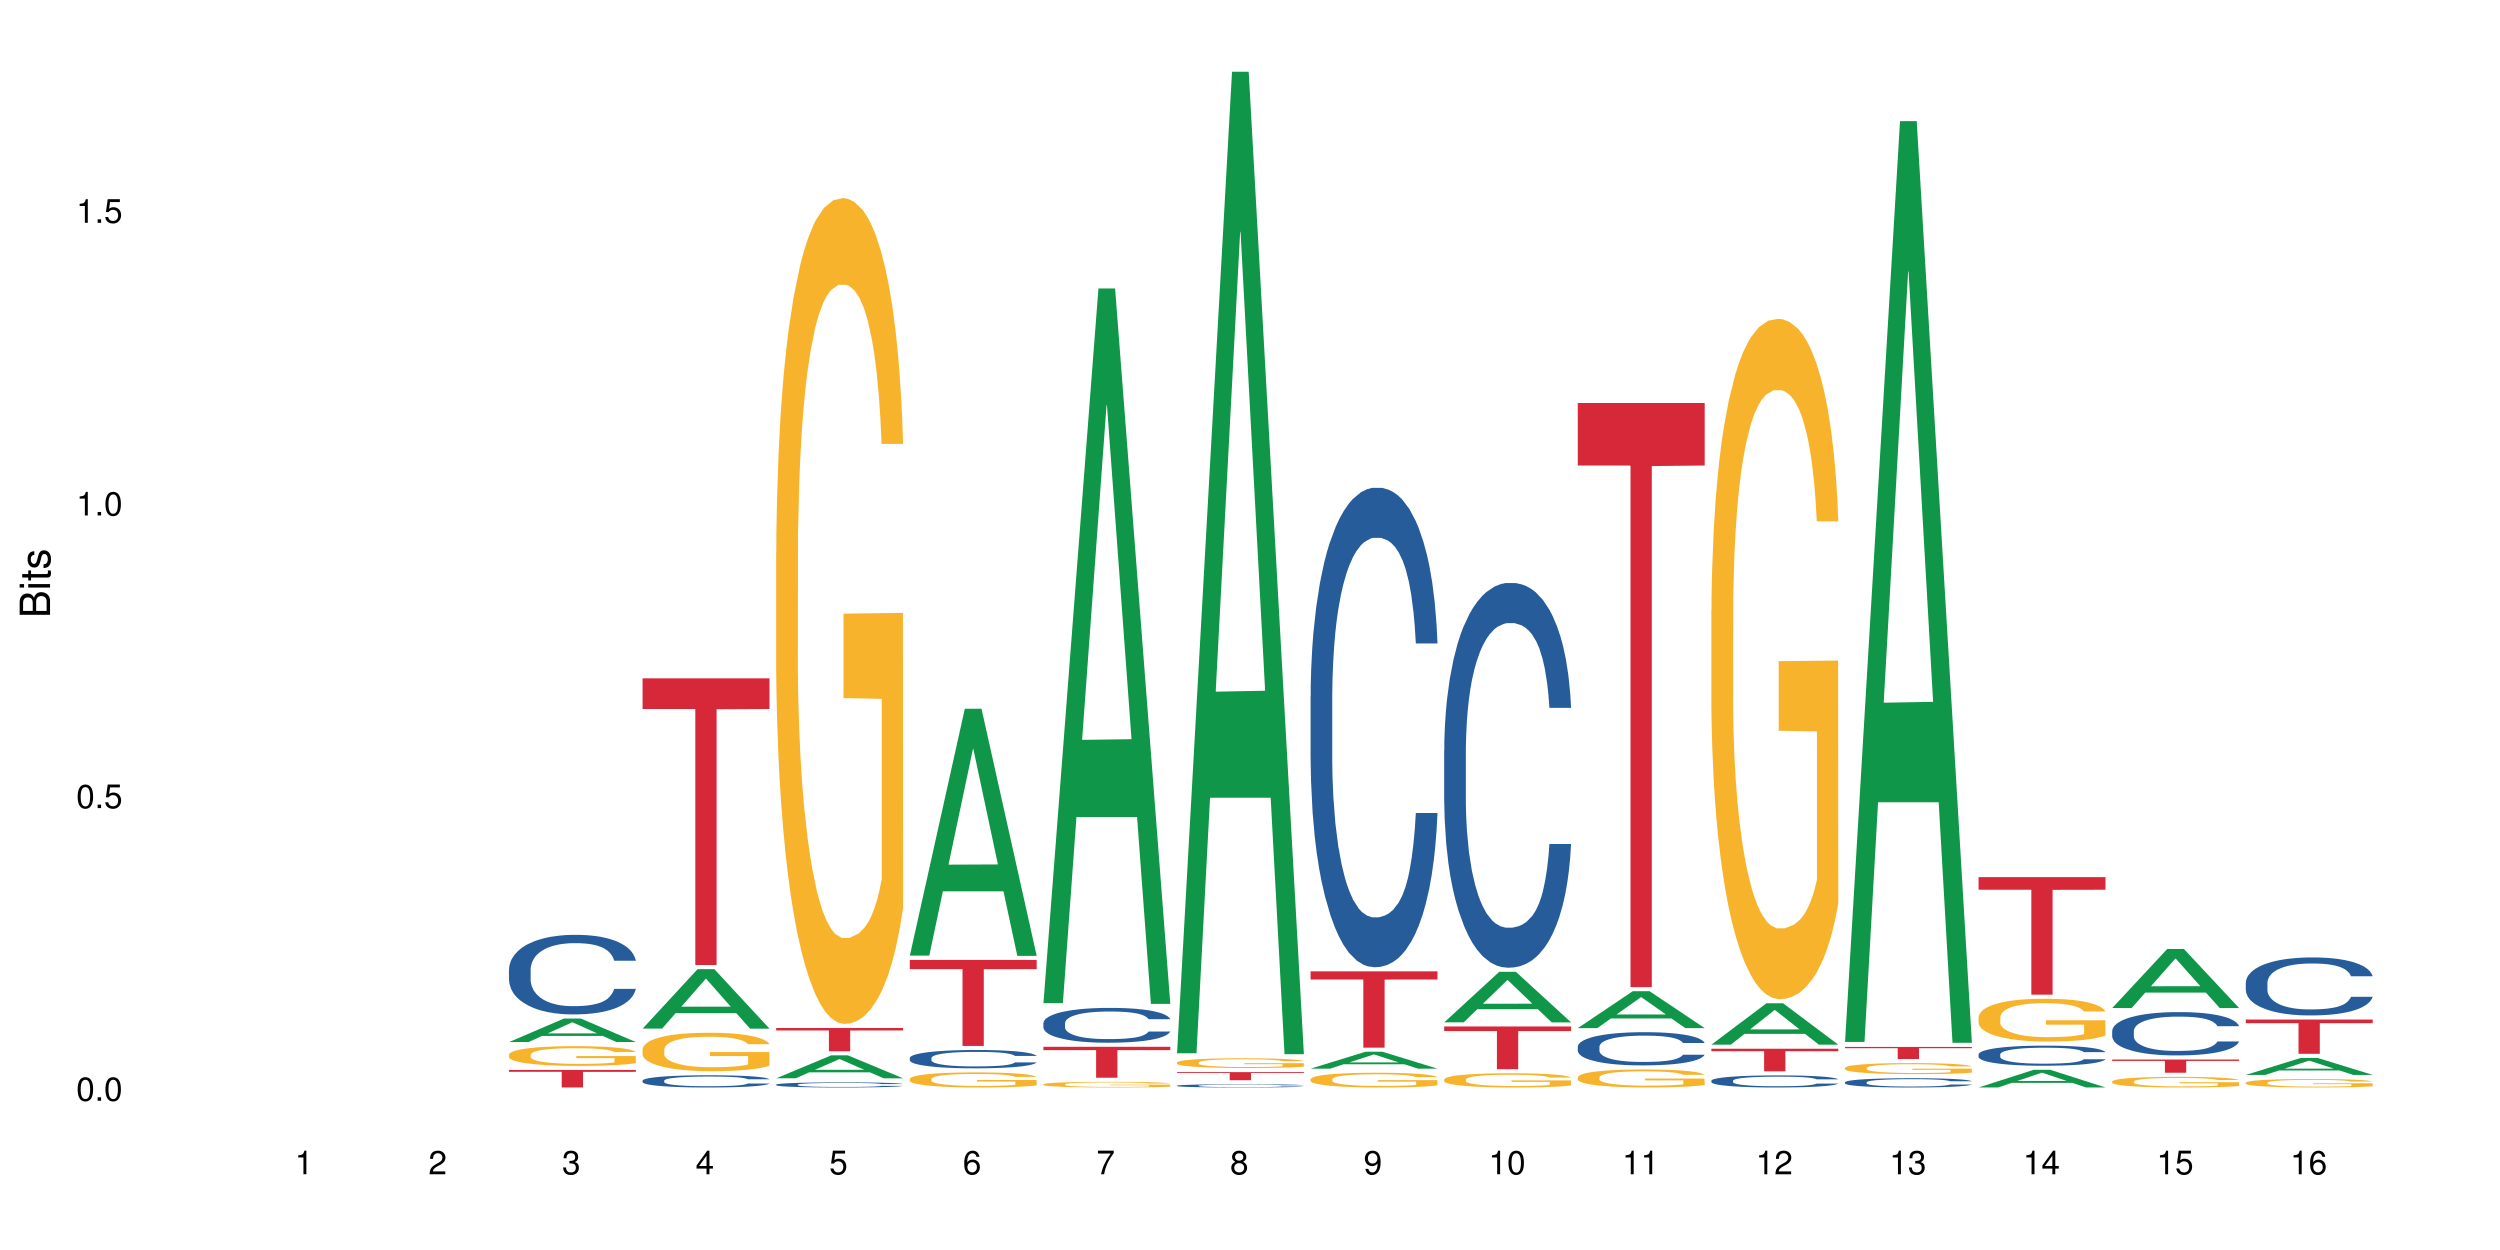 <?xml version="1.0" encoding="UTF-8"?>
<svg xmlns="http://www.w3.org/2000/svg" xmlns:xlink="http://www.w3.org/1999/xlink" width="720pt" height="360pt" viewBox="0 0 720 360" version="1.1">
<defs>
<g>
<symbol overflow="visible" id="glyph0-0">
<path style="stroke:none;" d=""/>
</symbol>
<symbol overflow="visible" id="glyph0-1">
<path style="stroke:none;" d="M 2.641 -6.797 C 2 -6.797 1.422 -6.531 1.078 -6.047 C 0.641 -5.453 0.406 -4.547 0.406 -3.297 C 0.406 -1 1.188 0.219 2.641 0.219 C 4.078 0.219 4.859 -1 4.859 -3.234 C 4.859 -4.562 4.656 -5.438 4.203 -6.047 C 3.844 -6.531 3.281 -6.797 2.641 -6.797 Z M 2.641 -6.047 C 3.547 -6.047 4 -5.125 4 -3.312 C 4 -1.375 3.562 -0.484 2.625 -0.484 C 1.734 -0.484 1.281 -1.422 1.281 -3.281 C 1.281 -5.141 1.734 -6.047 2.641 -6.047 Z M 2.641 -6.047 "/>
</symbol>
<symbol overflow="visible" id="glyph0-2">
<path style="stroke:none;" d="M 1.828 -1 L 0.828 -1 L 0.828 0 L 1.828 0 Z M 1.828 -1 "/>
</symbol>
<symbol overflow="visible" id="glyph0-3">
<path style="stroke:none;" d="M 4.562 -6.797 L 1.062 -6.797 L 0.547 -3.094 L 1.328 -3.094 C 1.719 -3.562 2.047 -3.734 2.578 -3.734 C 3.484 -3.734 4.062 -3.109 4.062 -2.094 C 4.062 -1.125 3.484 -0.531 2.578 -0.531 C 1.828 -0.531 1.375 -0.906 1.188 -1.672 L 0.328 -1.672 C 0.453 -1.109 0.547 -0.844 0.75 -0.594 C 1.125 -0.078 1.828 0.219 2.594 0.219 C 3.969 0.219 4.922 -0.781 4.922 -2.219 C 4.922 -3.562 4.031 -4.484 2.719 -4.484 C 2.25 -4.484 1.859 -4.359 1.469 -4.062 L 1.734 -5.969 L 4.562 -5.969 Z M 4.562 -6.797 "/>
</symbol>
<symbol overflow="visible" id="glyph0-4">
<path style="stroke:none;" d="M 2.484 -4.844 L 2.484 0 L 3.328 0 L 3.328 -6.797 L 2.766 -6.797 C 2.469 -5.75 2.281 -5.609 0.984 -5.453 L 0.984 -4.844 Z M 2.484 -4.844 "/>
</symbol>
<symbol overflow="visible" id="glyph0-5">
<path style="stroke:none;" d="M 4.859 -0.828 L 1.281 -0.828 C 1.359 -1.391 1.672 -1.75 2.5 -2.234 L 3.469 -2.75 C 4.406 -3.266 4.906 -3.969 4.906 -4.812 C 4.906 -5.375 4.672 -5.906 4.266 -6.266 C 3.859 -6.625 3.375 -6.797 2.719 -6.797 C 1.859 -6.797 1.219 -6.5 0.844 -5.922 C 0.609 -5.562 0.5 -5.125 0.484 -4.438 L 1.328 -4.438 C 1.359 -4.906 1.406 -5.188 1.531 -5.406 C 1.75 -5.812 2.188 -6.062 2.703 -6.062 C 3.469 -6.062 4.031 -5.516 4.031 -4.781 C 4.031 -4.25 3.719 -3.797 3.125 -3.438 L 2.234 -2.938 C 0.812 -2.141 0.406 -1.5 0.328 0 L 4.859 0 Z M 4.859 -0.828 "/>
</symbol>
<symbol overflow="visible" id="glyph0-6">
<path style="stroke:none;" d="M 2.125 -3.125 L 2.578 -3.125 C 3.516 -3.125 3.984 -2.703 3.984 -1.891 C 3.984 -1.031 3.469 -0.531 2.578 -0.531 C 1.656 -0.531 1.203 -0.984 1.156 -1.969 L 0.312 -1.969 C 0.344 -1.422 0.438 -1.078 0.609 -0.766 C 0.953 -0.109 1.625 0.219 2.547 0.219 C 3.953 0.219 4.859 -0.609 4.859 -1.906 C 4.859 -2.766 4.516 -3.25 3.703 -3.516 C 4.344 -3.766 4.656 -4.25 4.656 -4.938 C 4.656 -6.109 3.875 -6.797 2.578 -6.797 C 1.203 -6.797 0.484 -6.047 0.453 -4.609 L 1.297 -4.609 C 1.312 -5.016 1.344 -5.25 1.453 -5.453 C 1.641 -5.828 2.062 -6.062 2.594 -6.062 C 3.344 -6.062 3.797 -5.625 3.797 -4.906 C 3.797 -4.422 3.609 -4.141 3.25 -3.984 C 3.016 -3.891 2.719 -3.844 2.125 -3.844 Z M 2.125 -3.125 "/>
</symbol>
<symbol overflow="visible" id="glyph0-7">
<path style="stroke:none;" d="M 3.141 -1.625 L 3.141 0 L 3.984 0 L 3.984 -1.625 L 4.984 -1.625 L 4.984 -2.391 L 3.984 -2.391 L 3.984 -6.797 L 3.359 -6.797 L 0.266 -2.516 L 0.266 -1.625 Z M 3.141 -2.391 L 1 -2.391 L 3.141 -5.359 Z M 3.141 -2.391 "/>
</symbol>
<symbol overflow="visible" id="glyph0-8">
<path style="stroke:none;" d="M 4.781 -5.031 C 4.609 -6.141 3.891 -6.797 2.844 -6.797 C 2.094 -6.797 1.422 -6.438 1.031 -5.828 C 0.609 -5.172 0.406 -4.344 0.406 -3.094 C 0.406 -1.953 0.578 -1.234 0.984 -0.625 C 1.359 -0.078 1.953 0.219 2.703 0.219 C 3.984 0.219 4.922 -0.734 4.922 -2.078 C 4.922 -3.344 4.062 -4.234 2.844 -4.234 C 2.172 -4.234 1.641 -3.969 1.281 -3.469 C 1.281 -5.125 1.828 -6.047 2.797 -6.047 C 3.391 -6.047 3.797 -5.672 3.938 -5.031 Z M 2.734 -3.484 C 3.547 -3.484 4.062 -2.922 4.062 -2 C 4.062 -1.156 3.484 -0.531 2.703 -0.531 C 1.922 -0.531 1.328 -1.188 1.328 -2.047 C 1.328 -2.891 1.906 -3.484 2.734 -3.484 Z M 2.734 -3.484 "/>
</symbol>
<symbol overflow="visible" id="glyph0-9">
<path style="stroke:none;" d="M 4.984 -6.797 L 0.438 -6.797 L 0.438 -5.969 L 4.109 -5.969 C 2.5 -3.656 1.828 -2.234 1.328 0 L 2.219 0 C 2.594 -2.172 3.453 -4.047 4.984 -6.094 Z M 4.984 -6.797 "/>
</symbol>
<symbol overflow="visible" id="glyph0-10">
<path style="stroke:none;" d="M 3.75 -3.578 C 4.453 -4 4.688 -4.344 4.688 -4.984 C 4.688 -6.047 3.844 -6.797 2.641 -6.797 C 1.438 -6.797 0.594 -6.047 0.594 -4.984 C 0.594 -4.359 0.828 -4.016 1.516 -3.578 C 0.734 -3.203 0.359 -2.641 0.359 -1.891 C 0.359 -0.641 1.297 0.219 2.641 0.219 C 3.984 0.219 4.922 -0.641 4.922 -1.875 C 4.922 -2.641 4.531 -3.203 3.75 -3.578 Z M 2.641 -6.047 C 3.359 -6.047 3.812 -5.625 3.812 -4.969 C 3.812 -4.344 3.344 -3.922 2.641 -3.922 C 1.922 -3.922 1.453 -4.344 1.453 -4.984 C 1.453 -5.625 1.922 -6.047 2.641 -6.047 Z M 2.641 -3.203 C 3.484 -3.203 4.062 -2.672 4.062 -1.875 C 4.062 -1.062 3.484 -0.531 2.625 -0.531 C 1.797 -0.531 1.219 -1.078 1.219 -1.875 C 1.219 -2.672 1.797 -3.203 2.641 -3.203 Z M 2.641 -3.203 "/>
</symbol>
<symbol overflow="visible" id="glyph0-11">
<path style="stroke:none;" d="M 0.516 -1.547 C 0.672 -0.438 1.406 0.219 2.438 0.219 C 3.188 0.219 3.859 -0.141 4.266 -0.75 C 4.688 -1.406 4.891 -2.25 4.891 -3.484 C 4.891 -4.625 4.703 -5.359 4.312 -5.953 C 3.938 -6.5 3.344 -6.797 2.594 -6.797 C 1.297 -6.797 0.359 -5.844 0.359 -4.516 C 0.359 -3.25 1.234 -2.344 2.453 -2.344 C 3.094 -2.344 3.562 -2.578 4.016 -3.109 C 4 -1.453 3.469 -0.531 2.5 -0.531 C 1.906 -0.531 1.484 -0.906 1.359 -1.547 Z M 2.578 -6.062 C 3.375 -6.062 3.969 -5.406 3.969 -4.531 C 3.969 -3.688 3.375 -3.094 2.547 -3.094 C 1.734 -3.094 1.234 -3.672 1.234 -4.578 C 1.234 -5.438 1.797 -6.062 2.578 -6.062 Z M 2.578 -6.062 "/>
</symbol>
<symbol overflow="visible" id="glyph1-0">
<path style="stroke:none;" d=""/>
</symbol>
<symbol overflow="visible" id="glyph1-1">
<path style="stroke:none;" d="M 0 -0.953 L 0 -4.891 C 0 -5.719 -0.234 -6.344 -0.734 -6.797 C -1.188 -7.234 -1.812 -7.469 -2.5 -7.469 C -3.547 -7.469 -4.188 -7 -4.625 -5.875 C -4.984 -6.672 -5.641 -7.094 -6.531 -7.094 C -7.156 -7.094 -7.734 -6.859 -8.141 -6.391 C -8.562 -5.938 -8.75 -5.344 -8.75 -4.5 L -8.75 -0.953 Z M -4.984 -2.062 L -7.766 -2.062 L -7.766 -4.219 C -7.766 -4.844 -7.688 -5.203 -7.453 -5.5 C -7.219 -5.812 -6.859 -5.969 -6.375 -5.969 C -5.906 -5.969 -5.531 -5.812 -5.297 -5.5 C -5.062 -5.203 -4.984 -4.844 -4.984 -4.219 Z M -0.984 -2.062 L -4 -2.062 L -4 -4.781 C -4 -5.328 -3.859 -5.688 -3.578 -5.953 C -3.297 -6.219 -2.922 -6.359 -2.484 -6.359 C -2.062 -6.359 -1.688 -6.219 -1.406 -5.953 C -1.109 -5.688 -0.984 -5.328 -0.984 -4.781 Z M -0.984 -2.062 "/>
</symbol>
<symbol overflow="visible" id="glyph1-2">
<path style="stroke:none;" d="M -6.281 -1.797 L -6.281 -0.797 L 0 -0.797 L 0 -1.797 Z M -8.75 -1.797 L -8.75 -0.797 L -7.484 -0.797 L -7.484 -1.797 Z M -8.75 -1.797 "/>
</symbol>
<symbol overflow="visible" id="glyph1-3">
<path style="stroke:none;" d="M -6.281 -3.047 L -6.281 -2.016 L -8.016 -2.016 L -8.016 -1.016 L -6.281 -1.016 L -6.281 -0.172 L -5.469 -0.172 L -5.469 -1.016 L -0.719 -1.016 C -0.078 -1.016 0.281 -1.453 0.281 -2.234 C 0.281 -2.469 0.25 -2.719 0.188 -3.047 L -0.641 -3.047 C -0.609 -2.922 -0.594 -2.766 -0.594 -2.562 C -0.594 -2.141 -0.719 -2.016 -1.156 -2.016 L -5.469 -2.016 L -5.469 -3.047 Z M -6.281 -3.047 "/>
</symbol>
<symbol overflow="visible" id="glyph1-4">
<path style="stroke:none;" d="M -4.531 -5.25 C -5.766 -5.25 -6.469 -4.422 -6.469 -2.969 C -6.469 -1.516 -5.719 -0.562 -4.547 -0.562 C -3.562 -0.562 -3.094 -1.062 -2.734 -2.562 L -2.516 -3.484 C -2.344 -4.188 -2.094 -4.469 -1.625 -4.469 C -1.047 -4.469 -0.641 -3.875 -0.641 -3 C -0.641 -2.453 -0.797 -2 -1.062 -1.75 C -1.25 -1.594 -1.422 -1.531 -1.875 -1.469 L -1.875 -0.406 C -0.422 -0.453 0.281 -1.266 0.281 -2.922 C 0.281 -4.5 -0.5 -5.516 -1.719 -5.516 C -2.656 -5.516 -3.172 -4.984 -3.469 -3.734 L -3.703 -2.766 C -3.891 -1.953 -4.156 -1.609 -4.594 -1.609 C -5.172 -1.609 -5.547 -2.125 -5.547 -2.938 C -5.547 -3.75 -5.203 -4.172 -4.531 -4.203 Z M -4.531 -5.25 "/>
</symbol>
</g>
</defs>
<g id="surface111215">
<rect x="0" y="0" width="720" height="360" style="fill:rgb(100%,100%,100%);fill-opacity:1;stroke:none;"/>
<path style=" stroke:none;fill-rule:nonzero;fill:rgb(6.275%,58.824%,28.235%);fill-opacity:1;" d="M 146.582 300.117 L 146.621 300.109 L 162.438 293.328 L 167.242 293.328 L 183.137 300.121 L 177.551 300.121 L 173.57 298.348 L 156.113 298.348 L 152.207 300.117 L 146.582 300.117 L 157.793 297.617 L 171.969 297.609 L 164.898 294.438 L 164.82 294.434 L 164.742 294.453 L 157.754 297.609 L 157.793 297.617 Z M 146.582 300.117 "/>
<path style=" stroke:none;fill-rule:nonzero;fill:rgb(14.51%,36.078%,60%);fill-opacity:1;" d="M 146.582 279.215 L 146.629 279.195 L 146.629 278.691 L 146.762 277.898 L 147.074 276.895 L 147.387 276.203 L 148.188 274.969 L 149.301 273.773 L 150.461 272.852 L 151.309 272.309 L 152.066 271.891 L 153.805 271.113 L 154.918 270.719 L 156.121 270.359 L 157.594 270.004 L 158.664 269.797 L 161.07 269.461 L 162.855 269.312 L 164.234 269.25 L 167.223 269.25 L 169.004 269.336 L 170.297 269.441 L 171.727 269.609 L 172.93 269.797 L 175.023 270.258 L 176.895 270.844 L 177.742 271.176 L 179.078 271.828 L 180.105 272.453 L 180.82 273 L 181.621 273.773 L 182.336 274.715 L 182.867 275.785 L 183.137 276.684 L 176.895 276.684 L 176.582 275.848 L 176.227 275.195 L 175.559 274.34 L 174.891 273.73 L 173.953 273.125 L 173.105 272.727 L 171.949 272.328 L 170.922 272.078 L 169.852 271.891 L 168.828 271.766 L 166.867 271.637 L 164.594 271.637 L 163.746 271.68 L 162.008 271.848 L 161.07 271.992 L 159.734 272.289 L 158.797 272.559 L 157.684 272.977 L 156.926 273.332 L 155.988 273.879 L 155.32 274.359 L 154.562 275.051 L 154.117 275.574 L 153.715 276.16 L 153.359 276.852 L 153.09 277.582 L 152.914 278.359 L 152.824 279.113 L 152.824 282.355 L 152.914 283.109 L 153.137 283.988 L 153.715 285.266 L 154.562 286.375 L 155.543 287.254 L 156.48 287.883 L 157.016 288.176 L 157.727 288.512 L 158.844 288.93 L 160.445 289.348 L 161.383 289.516 L 162.809 289.684 L 164.281 289.77 L 166.242 289.77 L 167.98 289.684 L 169.141 289.578 L 170.344 289.41 L 171.992 289.055 L 173.016 288.723 L 173.91 288.324 L 174.578 287.926 L 175.023 287.59 L 175.691 286.941 L 176.227 286.23 L 176.629 285.496 L 176.895 284.785 L 183.137 284.785 L 182.867 285.621 L 182.469 286.438 L 182.066 287.047 L 181.441 287.777 L 180.73 288.43 L 179.703 289.16 L 178.855 289.641 L 177.742 290.164 L 176.719 290.562 L 175.602 290.918 L 173.953 291.34 L 172.883 291.547 L 171.727 291.734 L 170.344 291.902 L 168.605 292.051 L 166.73 292.133 L 164.992 292.156 L 163.121 292.113 L 161.738 292.027 L 159.91 291.84 L 157.637 291.465 L 155.988 291.066 L 154.695 290.668 L 153.582 290.25 L 152.332 289.684 L 150.73 288.762 L 149.75 288.051 L 149.078 287.465 L 148.32 286.648 L 147.785 285.914 L 147.164 284.742 L 146.719 283.258 L 146.582 282.105 Z M 146.582 279.215 "/>
<path style=" stroke:none;fill-rule:nonzero;fill:rgb(96.863%,70.196%,16.863%);fill-opacity:1;" d="M 146.582 303.73 L 146.629 303.723 L 146.629 303.621 L 146.805 303.387 L 147.25 303.066 L 147.832 302.801 L 148.457 302.594 L 148.855 302.484 L 149.523 302.328 L 150.105 302.215 L 151.574 301.98 L 153.449 301.766 L 154.473 301.672 L 155.633 301.582 L 157.281 301.484 L 158.039 301.449 L 160.359 301.363 L 162.988 301.312 L 165.887 301.297 L 167.223 301.301 L 169.051 301.324 L 171.547 301.379 L 172.973 301.434 L 174.086 301.484 L 175.246 301.551 L 176.672 301.656 L 178.012 301.781 L 179.078 301.902 L 180.148 302.059 L 181.043 302.227 L 181.801 302.406 L 182.469 302.625 L 182.867 302.805 L 183.137 302.988 L 176.941 302.988 L 176.582 302.805 L 176.184 302.664 L 175.516 302.496 L 174.844 302.371 L 174.176 302.273 L 172.93 302.137 L 171.859 302.055 L 170.52 301.98 L 169.227 301.934 L 167.758 301.902 L 166.867 301.895 L 164.504 301.895 L 162.363 301.93 L 161.117 301.973 L 160.223 302.012 L 158.977 302.09 L 158.219 302.152 L 157.773 302.195 L 156.434 302.355 L 155.543 302.5 L 155.055 302.598 L 154.43 302.754 L 153.984 302.895 L 153.492 303.102 L 153.227 303.258 L 152.867 303.609 L 152.824 304.543 L 152.957 304.738 L 153.227 304.953 L 153.582 305.137 L 154.117 305.336 L 154.652 305.484 L 155.586 305.688 L 156.391 305.824 L 157.016 305.91 L 158.219 306.051 L 158.707 306.098 L 159.867 306.191 L 161.07 306.262 L 162.543 306.324 L 163.656 306.355 L 165.438 306.383 L 167.711 306.383 L 170.387 306.352 L 172.082 306.309 L 173.242 306.27 L 174 306.23 L 174.934 306.176 L 175.602 306.125 L 176.227 306.066 L 176.984 305.977 L 176.984 304.738 L 165.973 304.734 L 165.973 304.152 L 183.094 304.148 L 183.137 306.176 L 182.199 306.316 L 181.043 306.449 L 179.926 306.555 L 178.77 306.641 L 177.117 306.742 L 175.781 306.801 L 173.73 306.875 L 171.859 306.922 L 169.898 306.953 L 168.16 306.969 L 166.109 306.973 L 164.281 306.965 L 162.32 306.934 L 160.758 306.891 L 159.332 306.84 L 157.906 306.77 L 156.121 306.664 L 154.965 306.574 L 153.762 306.465 L 152.555 306.336 L 151.488 306.195 L 150.773 306.086 L 150.059 305.961 L 149.301 305.809 L 148.59 305.633 L 148.055 305.469 L 147.562 305.289 L 147.207 305.117 L 146.852 304.883 L 146.672 304.699 L 146.582 304.539 Z M 146.582 303.73 "/>
<path style=" stroke:none;fill-rule:nonzero;fill:rgb(83.922%,15.686%,22.353%);fill-opacity:1;" d="M 146.582 308.148 L 183.137 308.148 L 183.137 308.688 L 167.902 308.695 L 167.902 313.195 L 161.773 313.195 L 161.773 308.699 L 161.684 308.688 L 146.582 308.688 Z M 146.582 308.148 "/>
<path style=" stroke:none;fill-rule:nonzero;fill:rgb(6.275%,58.824%,28.235%);fill-opacity:1;" d="M 185.059 296.242 L 185.098 296.227 L 200.914 279.102 L 205.719 279.102 L 221.613 296.258 L 216.027 296.258 L 212.047 291.781 L 194.59 291.781 L 190.684 296.242 L 185.059 296.242 L 196.27 289.926 L 210.445 289.91 L 203.375 281.902 L 203.297 281.887 L 203.219 281.938 L 196.23 289.91 L 196.27 289.926 Z M 185.059 296.242 "/>
<path style=" stroke:none;fill-rule:nonzero;fill:rgb(14.51%,36.078%,60%);fill-opacity:1;" d="M 185.059 311.207 L 185.105 311.207 L 185.105 311.129 L 185.238 311.008 L 185.551 310.852 L 185.863 310.746 L 186.664 310.555 L 187.781 310.371 L 188.938 310.23 L 189.785 310.148 L 190.543 310.082 L 192.281 309.965 L 193.395 309.902 L 194.602 309.848 L 196.07 309.793 L 197.141 309.762 L 199.547 309.711 L 201.332 309.688 L 202.711 309.68 L 205.699 309.68 L 207.484 309.691 L 208.773 309.707 L 210.203 309.734 L 211.406 309.762 L 213.5 309.832 L 215.371 309.922 L 216.219 309.973 L 217.559 310.074 L 218.582 310.172 L 219.297 310.254 L 220.098 310.371 L 220.812 310.516 L 221.348 310.68 L 221.613 310.82 L 215.371 310.82 L 215.062 310.691 L 214.703 310.59 L 214.035 310.461 L 213.367 310.367 L 212.43 310.273 L 211.582 310.211 L 210.426 310.152 L 209.398 310.113 L 208.328 310.082 L 207.305 310.062 L 205.344 310.043 L 203.07 310.043 L 202.223 310.051 L 200.484 310.078 L 199.547 310.098 L 198.211 310.145 L 197.273 310.188 L 196.16 310.25 L 195.402 310.305 L 194.465 310.391 L 193.797 310.461 L 193.039 310.57 L 192.594 310.648 L 192.191 310.738 L 191.836 310.844 L 191.57 310.957 L 191.391 311.078 L 191.301 311.191 L 191.301 311.691 L 191.391 311.809 L 191.613 311.941 L 192.191 312.137 L 193.039 312.309 L 194.02 312.445 L 194.957 312.539 L 195.492 312.586 L 196.203 312.637 L 197.32 312.699 L 198.922 312.766 L 199.859 312.789 L 201.285 312.816 L 202.758 312.828 L 204.719 312.828 L 206.457 312.816 L 207.617 312.801 L 208.82 312.773 L 210.469 312.719 L 211.496 312.668 L 212.387 312.605 L 213.055 312.547 L 213.5 312.496 L 214.168 312.395 L 214.703 312.285 L 215.105 312.172 L 215.371 312.062 L 221.613 312.062 L 221.348 312.191 L 220.945 312.316 L 220.543 312.41 L 219.918 312.523 L 219.207 312.625 L 218.18 312.734 L 217.336 312.809 L 216.219 312.891 L 215.195 312.953 L 214.078 313.008 L 212.43 313.07 L 211.359 313.102 L 210.203 313.133 L 208.82 313.156 L 207.082 313.18 L 205.211 313.191 L 203.469 313.195 L 201.598 313.188 L 200.215 313.176 L 198.391 313.148 L 196.117 313.09 L 194.465 313.027 L 193.172 312.969 L 192.059 312.902 L 190.812 312.816 L 189.207 312.676 L 188.227 312.566 L 187.555 312.477 L 186.797 312.352 L 186.266 312.238 L 185.641 312.059 L 185.195 311.828 L 185.059 311.652 Z M 185.059 311.207 "/>
<path style=" stroke:none;fill-rule:nonzero;fill:rgb(96.863%,70.196%,16.863%);fill-opacity:1;" d="M 185.059 302.176 L 185.105 302.164 L 185.105 301.961 L 185.281 301.508 L 185.73 300.883 L 186.309 300.367 L 186.934 299.961 L 187.332 299.75 L 188.004 299.445 L 188.582 299.223 L 190.055 298.77 L 191.926 298.344 L 192.949 298.16 L 194.109 297.988 L 195.758 297.797 L 196.516 297.727 L 198.836 297.566 L 201.465 297.465 L 204.363 297.434 L 205.699 297.445 L 207.527 297.484 L 210.023 297.594 L 211.449 297.695 L 212.562 297.797 L 213.723 297.93 L 215.148 298.133 L 216.488 298.375 L 217.559 298.617 L 218.625 298.918 L 219.52 299.242 L 220.277 299.598 L 220.945 300.023 L 221.348 300.375 L 221.613 300.73 L 215.418 300.73 L 215.062 300.375 L 214.66 300.102 L 213.992 299.77 L 213.32 299.527 L 212.652 299.336 L 211.406 299.07 L 210.336 298.91 L 209 298.77 L 207.707 298.676 L 206.234 298.617 L 205.344 298.598 L 202.98 298.598 L 200.84 298.668 L 199.594 298.746 L 198.699 298.828 L 197.453 298.98 L 196.695 299.102 L 196.25 299.184 L 194.91 299.496 L 194.02 299.777 L 193.531 299.973 L 192.906 300.273 L 192.461 300.547 L 191.969 300.953 L 191.703 301.254 L 191.344 301.941 L 191.301 303.762 L 191.434 304.145 L 191.703 304.562 L 192.059 304.926 L 192.594 305.309 L 193.129 305.602 L 194.066 305.996 L 194.867 306.258 L 195.492 306.43 L 196.695 306.703 L 197.184 306.793 L 198.344 306.977 L 199.547 307.117 L 201.02 307.238 L 202.133 307.301 L 203.918 307.352 L 206.191 307.352 L 208.863 307.289 L 210.559 307.211 L 211.719 307.129 L 212.477 307.059 L 213.41 306.945 L 214.078 306.844 L 214.703 306.734 L 215.461 306.562 L 215.461 304.145 L 204.453 304.137 L 204.453 303.004 L 221.57 302.992 L 221.613 306.945 L 220.676 307.219 L 219.52 307.48 L 218.402 307.684 L 217.246 307.855 L 215.594 308.047 L 214.258 308.168 L 212.207 308.312 L 210.336 308.402 L 208.375 308.461 L 206.637 308.492 L 204.586 308.504 L 202.758 308.484 L 200.797 308.422 L 199.234 308.34 L 197.809 308.242 L 196.383 308.109 L 194.602 307.898 L 193.441 307.727 L 192.238 307.512 L 191.035 307.262 L 189.965 306.988 L 189.25 306.773 L 188.539 306.531 L 187.781 306.23 L 187.066 305.887 L 186.531 305.57 L 186.039 305.219 L 185.684 304.883 L 185.328 304.43 L 185.148 304.066 L 185.059 303.754 Z M 185.059 302.176 "/>
<path style=" stroke:none;fill-rule:nonzero;fill:rgb(83.922%,15.686%,22.353%);fill-opacity:1;" d="M 185.059 195.355 L 221.613 195.355 L 221.613 204.191 L 206.379 204.27 L 206.379 277.926 L 200.25 277.926 L 200.25 204.348 L 200.16 204.191 L 185.059 204.191 Z M 185.059 195.355 "/>
<path style=" stroke:none;fill-rule:nonzero;fill:rgb(6.275%,58.824%,28.235%);fill-opacity:1;" d="M 223.539 310.547 L 223.578 310.539 L 239.391 303.941 L 244.195 303.941 L 260.09 310.555 L 254.504 310.555 L 250.523 308.828 L 233.066 308.828 L 229.16 310.547 L 223.539 310.547 L 234.746 308.113 L 248.922 308.105 L 241.852 305.023 L 241.773 305.016 L 241.695 305.035 L 234.707 308.105 L 234.746 308.113 Z M 223.539 310.547 "/>
<path style=" stroke:none;fill-rule:nonzero;fill:rgb(14.51%,36.078%,60%);fill-opacity:1;" d="M 223.539 312.367 L 223.582 312.367 L 223.582 312.332 L 223.715 312.281 L 224.027 312.219 L 224.34 312.172 L 225.141 312.094 L 226.258 312.02 L 227.414 311.957 L 228.262 311.926 L 229.02 311.898 L 230.758 311.848 L 231.875 311.82 L 233.078 311.801 L 234.547 311.777 L 235.617 311.762 L 238.023 311.742 L 239.809 311.73 L 241.191 311.727 L 244.176 311.727 L 245.961 311.734 L 247.254 311.738 L 248.68 311.75 L 249.883 311.762 L 251.977 311.793 L 253.848 311.828 L 254.695 311.852 L 256.035 311.895 L 257.059 311.934 L 257.773 311.969 L 258.574 312.02 L 259.289 312.078 L 259.824 312.148 L 260.09 312.203 L 253.848 312.203 L 253.539 312.152 L 253.18 312.109 L 252.512 312.055 L 251.844 312.016 L 250.906 311.977 L 250.059 311.949 L 248.902 311.926 L 247.875 311.91 L 246.805 311.898 L 245.781 311.891 L 243.82 311.883 L 240.699 311.883 L 238.961 311.895 L 238.023 311.902 L 236.688 311.922 L 235.75 311.941 L 234.637 311.969 L 233.879 311.988 L 232.941 312.023 L 232.273 312.055 L 231.516 312.102 L 231.07 312.133 L 230.668 312.172 L 230.312 312.215 L 230.047 312.262 L 229.867 312.312 L 229.777 312.359 L 229.777 312.566 L 229.867 312.617 L 230.09 312.672 L 230.668 312.754 L 231.516 312.824 L 232.496 312.883 L 233.434 312.922 L 233.969 312.941 L 234.68 312.961 L 235.797 312.988 L 237.402 313.016 L 238.336 313.027 L 239.762 313.039 L 241.234 313.043 L 243.195 313.043 L 244.934 313.039 L 246.094 313.031 L 247.297 313.02 L 248.945 312.996 L 249.973 312.977 L 250.863 312.949 L 251.531 312.926 L 251.977 312.902 L 252.645 312.863 L 253.18 312.816 L 253.582 312.77 L 253.848 312.723 L 260.09 312.723 L 259.824 312.777 L 259.422 312.828 L 259.02 312.867 L 258.395 312.914 L 257.684 312.957 L 256.656 313.004 L 255.812 313.035 L 254.695 313.07 L 253.672 313.094 L 252.559 313.117 L 250.906 313.145 L 249.836 313.156 L 248.68 313.168 L 247.297 313.18 L 245.559 313.188 L 243.688 313.195 L 241.949 313.195 L 240.074 313.191 L 238.695 313.188 L 236.867 313.176 L 234.594 313.152 L 232.941 313.125 L 231.648 313.102 L 230.535 313.074 L 229.289 313.039 L 227.684 312.977 L 226.703 312.934 L 226.035 312.895 L 225.277 312.844 L 224.742 312.797 L 224.117 312.723 L 223.672 312.625 L 223.539 312.551 Z M 223.539 312.367 "/>
<path style=" stroke:none;fill-rule:nonzero;fill:rgb(96.863%,70.196%,16.863%);fill-opacity:1;" d="M 223.539 158.914 L 223.582 158.695 L 223.582 154.352 L 223.762 144.578 L 224.207 131.109 L 224.785 120.035 L 225.41 111.344 L 225.812 106.785 L 226.48 100.266 L 227.059 95.488 L 228.531 85.715 L 230.402 76.59 L 231.426 72.684 L 232.586 68.988 L 234.234 64.863 L 234.992 63.344 L 237.312 59.867 L 239.941 57.695 L 242.84 57.043 L 244.176 57.262 L 246.004 58.129 L 248.5 60.52 L 249.926 62.691 L 251.043 64.863 L 252.199 67.688 L 253.625 72.031 L 254.965 77.242 L 256.035 82.457 L 257.105 88.973 L 257.996 95.922 L 258.754 103.527 L 259.422 112.648 L 259.824 120.25 L 260.09 127.852 L 253.895 127.852 L 253.539 120.25 L 253.137 114.387 L 252.469 107.219 L 251.801 102.004 L 251.129 97.879 L 249.883 92.23 L 248.812 88.754 L 247.477 85.715 L 246.184 83.758 L 244.711 82.457 L 243.82 82.023 L 241.457 82.023 L 239.316 83.543 L 238.07 85.281 L 237.18 87.02 L 235.93 90.277 L 235.172 92.883 L 234.727 94.621 L 233.391 101.355 L 232.496 107.434 L 232.008 111.562 L 231.383 118.078 L 230.938 123.941 L 230.445 132.633 L 230.18 139.148 L 229.824 153.918 L 229.777 193.016 L 229.91 201.27 L 230.18 210.176 L 230.535 217.996 L 231.07 226.25 L 231.605 232.547 L 232.543 241.02 L 233.344 246.664 L 233.969 250.359 L 235.172 256.223 L 235.664 258.18 L 236.82 262.086 L 238.023 265.129 L 239.496 267.734 L 240.609 269.039 L 242.395 270.125 L 244.668 270.125 L 247.34 268.82 L 249.035 267.082 L 250.195 265.348 L 250.953 263.824 L 251.887 261.438 L 252.559 259.266 L 253.18 256.875 L 253.938 253.184 L 253.938 201.27 L 242.93 201.051 L 242.93 176.727 L 260.047 176.508 L 260.09 261.438 L 259.152 267.301 L 257.996 272.949 L 256.879 277.293 L 255.723 280.984 L 254.074 285.113 L 252.734 287.719 L 250.684 290.758 L 248.812 292.715 L 246.852 294.016 L 245.113 294.668 L 243.062 294.887 L 241.234 294.453 L 239.273 293.148 L 237.711 291.41 L 236.285 289.238 L 234.859 286.414 L 233.078 281.855 L 231.918 278.16 L 230.715 273.602 L 229.512 268.168 L 228.441 262.305 L 227.727 257.742 L 227.016 252.531 L 226.258 246.016 L 225.543 238.629 L 225.008 231.895 L 224.52 224.293 L 224.16 217.125 L 223.805 207.352 L 223.625 199.531 L 223.539 192.797 Z M 223.539 158.914 "/>
<path style=" stroke:none;fill-rule:nonzero;fill:rgb(83.922%,15.686%,22.353%);fill-opacity:1;" d="M 223.539 296.062 L 260.09 296.062 L 260.09 296.777 L 244.855 296.785 L 244.855 302.766 L 238.727 302.766 L 238.727 296.793 L 238.637 296.777 L 223.539 296.777 Z M 223.539 296.062 "/>
<path style=" stroke:none;fill-rule:nonzero;fill:rgb(6.275%,58.824%,28.235%);fill-opacity:1;" d="M 262.016 275.215 L 262.055 275.148 L 277.871 204.109 L 282.672 204.109 L 298.566 275.281 L 292.984 275.281 L 289 256.703 L 271.543 256.703 L 267.637 275.215 L 262.016 275.215 L 273.223 249.02 L 287.398 248.953 L 280.328 215.738 L 280.25 215.672 L 280.172 215.871 L 273.184 248.953 L 273.223 249.02 Z M 262.016 275.215 "/>
<path style=" stroke:none;fill-rule:nonzero;fill:rgb(14.51%,36.078%,60%);fill-opacity:1;" d="M 262.016 304.695 L 262.059 304.691 L 262.059 304.574 L 262.191 304.391 L 262.504 304.16 L 262.816 304 L 263.617 303.715 L 264.734 303.441 L 265.891 303.23 L 266.738 303.105 L 267.496 303.008 L 269.234 302.828 L 270.352 302.738 L 271.555 302.656 L 273.023 302.574 L 274.094 302.527 L 276.5 302.449 L 278.285 302.414 L 279.668 302.398 L 282.652 302.398 L 284.438 302.418 L 285.73 302.445 L 287.156 302.48 L 288.359 302.527 L 290.453 302.633 L 292.328 302.766 L 293.172 302.844 L 294.512 302.992 L 295.535 303.137 L 296.25 303.262 L 297.051 303.441 L 297.766 303.66 L 298.301 303.906 L 298.566 304.113 L 292.328 304.113 L 292.016 303.918 L 291.656 303.77 L 290.988 303.57 L 290.32 303.434 L 289.383 303.293 L 288.539 303.199 L 287.379 303.109 L 286.352 303.051 L 285.285 303.008 L 284.258 302.98 L 282.297 302.949 L 280.023 302.949 L 279.176 302.961 L 277.438 303 L 276.5 303.031 L 275.164 303.098 L 274.227 303.16 L 273.113 303.258 L 272.355 303.34 L 271.422 303.465 L 270.75 303.578 L 269.992 303.734 L 269.547 303.855 L 269.148 303.992 L 268.789 304.152 L 268.523 304.32 L 268.344 304.496 L 268.254 304.672 L 268.254 305.418 L 268.344 305.594 L 268.566 305.797 L 269.148 306.09 L 269.992 306.344 L 270.973 306.547 L 271.91 306.691 L 272.445 306.758 L 273.16 306.836 L 274.273 306.934 L 275.879 307.031 L 276.812 307.066 L 278.238 307.105 L 279.711 307.125 L 281.672 307.125 L 283.41 307.105 L 284.57 307.082 L 285.773 307.043 L 287.422 306.961 L 288.449 306.887 L 289.34 306.793 L 290.008 306.703 L 290.453 306.625 L 291.121 306.477 L 291.656 306.312 L 292.059 306.141 L 292.328 305.977 L 298.566 305.977 L 298.301 306.172 L 297.898 306.359 L 297.496 306.5 L 296.875 306.668 L 296.16 306.816 L 295.137 306.984 L 294.289 307.098 L 293.172 307.219 L 292.148 307.309 L 291.035 307.391 L 289.383 307.488 L 288.316 307.535 L 287.156 307.578 L 285.773 307.617 L 284.035 307.652 L 282.164 307.672 L 280.426 307.676 L 278.551 307.664 L 277.172 307.648 L 275.344 307.602 L 273.07 307.516 L 271.422 307.426 L 270.129 307.332 L 269.012 307.238 L 267.766 307.105 L 266.16 306.895 L 265.18 306.73 L 264.512 306.594 L 263.754 306.406 L 263.219 306.238 L 262.594 305.969 L 262.148 305.625 L 262.016 305.359 Z M 262.016 304.695 "/>
<path style=" stroke:none;fill-rule:nonzero;fill:rgb(96.863%,70.196%,16.863%);fill-opacity:1;" d="M 262.016 310.711 L 262.059 310.707 L 262.059 310.629 L 262.238 310.449 L 262.684 310.203 L 263.262 310 L 263.887 309.844 L 264.289 309.758 L 264.957 309.641 L 265.535 309.555 L 267.008 309.375 L 268.879 309.207 L 269.906 309.137 L 271.062 309.07 L 272.711 308.992 L 273.469 308.965 L 275.789 308.902 L 278.418 308.863 L 281.316 308.852 L 282.652 308.855 L 284.48 308.871 L 286.977 308.914 L 288.402 308.953 L 289.52 308.992 L 290.676 309.047 L 292.105 309.125 L 293.441 309.219 L 294.512 309.316 L 295.582 309.434 L 296.473 309.562 L 297.23 309.699 L 297.898 309.867 L 298.301 310.004 L 298.566 310.145 L 292.371 310.145 L 292.016 310.004 L 291.613 309.898 L 290.945 309.766 L 290.277 309.672 L 289.605 309.598 L 288.359 309.492 L 287.289 309.43 L 285.953 309.375 L 284.66 309.34 L 283.188 309.316 L 282.297 309.309 L 279.934 309.309 L 277.793 309.336 L 276.547 309.367 L 275.656 309.398 L 274.406 309.457 L 273.648 309.504 L 273.203 309.535 L 271.867 309.66 L 270.973 309.77 L 270.484 309.848 L 269.859 309.965 L 269.414 310.074 L 268.922 310.23 L 268.656 310.352 L 268.301 310.621 L 268.254 311.336 L 268.391 311.484 L 268.656 311.648 L 269.012 311.793 L 269.547 311.941 L 270.082 312.059 L 271.02 312.211 L 271.82 312.316 L 272.445 312.383 L 273.648 312.488 L 274.141 312.523 L 275.297 312.598 L 276.5 312.652 L 277.973 312.699 L 279.086 312.723 L 280.871 312.742 L 283.145 312.742 L 285.816 312.719 L 287.512 312.688 L 288.672 312.656 L 289.43 312.629 L 290.363 312.586 L 291.035 312.547 L 291.656 312.5 L 292.414 312.434 L 292.414 311.484 L 281.406 311.48 L 281.406 311.035 L 298.523 311.031 L 298.566 312.586 L 297.633 312.691 L 296.473 312.797 L 295.359 312.875 L 294.199 312.941 L 292.551 313.016 L 291.211 313.066 L 289.16 313.121 L 287.289 313.156 L 285.328 313.18 L 283.59 313.191 L 281.539 313.195 L 279.711 313.188 L 277.75 313.164 L 276.191 313.133 L 274.762 313.094 L 273.336 313.043 L 271.555 312.957 L 270.395 312.891 L 269.191 312.809 L 267.988 312.707 L 266.918 312.602 L 266.203 312.516 L 265.492 312.422 L 264.734 312.305 L 264.02 312.168 L 263.484 312.047 L 262.996 311.906 L 262.637 311.773 L 262.281 311.598 L 262.102 311.453 L 262.016 311.332 Z M 262.016 310.711 "/>
<path style=" stroke:none;fill-rule:nonzero;fill:rgb(83.922%,15.686%,22.353%);fill-opacity:1;" d="M 262.016 276.457 L 298.566 276.457 L 298.566 279.109 L 283.332 279.133 L 283.332 301.227 L 277.203 301.227 L 277.203 279.156 L 277.113 279.109 L 262.016 279.109 Z M 262.016 276.457 "/>
<path style=" stroke:none;fill-rule:nonzero;fill:rgb(6.275%,58.824%,28.235%);fill-opacity:1;" d="M 300.492 288.91 L 300.531 288.719 L 316.348 83.082 L 321.148 83.082 L 337.043 289.105 L 331.461 289.105 L 327.477 235.324 L 310.02 235.324 L 306.113 288.91 L 300.492 288.91 L 311.699 213.078 L 325.875 212.887 L 318.809 116.742 L 318.73 116.547 L 318.652 117.129 L 311.66 212.887 L 311.699 213.078 Z M 300.492 288.91 "/>
<path style=" stroke:none;fill-rule:nonzero;fill:rgb(14.51%,36.078%,60%);fill-opacity:1;" d="M 300.492 294.641 L 300.535 294.629 L 300.535 294.41 L 300.668 294.062 L 300.98 293.621 L 301.293 293.32 L 302.098 292.781 L 303.211 292.258 L 304.371 291.855 L 305.215 291.617 L 305.973 291.434 L 307.711 291.094 L 308.828 290.922 L 310.031 290.766 L 311.5 290.609 L 312.57 290.516 L 314.98 290.371 L 316.762 290.305 L 318.145 290.277 L 321.129 290.277 L 322.914 290.316 L 324.207 290.359 L 325.633 290.434 L 326.836 290.516 L 328.93 290.719 L 330.805 290.977 L 331.652 291.121 L 332.988 291.406 L 334.012 291.68 L 334.727 291.918 L 335.527 292.258 L 336.242 292.672 L 336.777 293.137 L 337.043 293.531 L 330.805 293.531 L 330.492 293.164 L 330.137 292.879 L 329.465 292.504 L 328.797 292.238 L 327.863 291.973 L 327.016 291.801 L 325.855 291.625 L 324.832 291.516 L 323.762 291.434 L 322.734 291.379 L 320.773 291.324 L 318.5 291.324 L 317.652 291.34 L 315.914 291.414 L 314.98 291.48 L 313.641 291.605 L 312.707 291.727 L 311.59 291.91 L 310.832 292.066 L 309.898 292.305 L 309.227 292.516 L 308.469 292.816 L 308.023 293.047 L 307.625 293.301 L 307.266 293.605 L 307 293.926 L 306.82 294.266 L 306.73 294.594 L 306.73 296.016 L 306.82 296.344 L 307.043 296.73 L 307.625 297.289 L 308.469 297.773 L 309.449 298.156 L 310.387 298.434 L 310.922 298.562 L 311.637 298.707 L 312.75 298.891 L 314.355 299.074 L 315.289 299.148 L 316.719 299.219 L 318.188 299.258 L 320.148 299.258 L 321.887 299.219 L 323.047 299.176 L 324.25 299.102 L 325.898 298.945 L 326.926 298.801 L 327.816 298.625 L 328.484 298.449 L 328.93 298.305 L 329.602 298.02 L 330.137 297.707 L 330.535 297.387 L 330.805 297.078 L 337.043 297.078 L 336.777 297.441 L 336.375 297.801 L 335.973 298.066 L 335.352 298.387 L 334.637 298.672 L 333.613 298.992 L 332.766 299.203 L 331.652 299.43 L 330.625 299.605 L 329.512 299.762 L 327.863 299.945 L 326.793 300.035 L 325.633 300.117 L 324.25 300.191 L 322.512 300.254 L 320.641 300.293 L 318.902 300.301 L 317.027 300.285 L 315.648 300.246 L 313.82 300.164 L 311.547 300 L 309.898 299.824 L 308.605 299.652 L 307.488 299.469 L 306.242 299.219 L 304.637 298.816 L 303.656 298.508 L 302.988 298.25 L 302.23 297.891 L 301.695 297.57 L 301.07 297.059 L 300.625 296.406 L 300.492 295.902 Z M 300.492 294.641 "/>
<path style=" stroke:none;fill-rule:nonzero;fill:rgb(96.863%,70.196%,16.863%);fill-opacity:1;" d="M 300.492 312.266 L 300.535 312.266 L 300.535 312.234 L 300.715 312.168 L 301.16 312.078 L 301.738 312 L 302.363 311.941 L 302.766 311.91 L 303.434 311.867 L 304.012 311.832 L 305.484 311.766 L 307.355 311.703 L 308.383 311.68 L 309.539 311.652 L 311.191 311.625 L 311.949 311.613 L 314.266 311.59 L 316.895 311.574 L 319.793 311.57 L 321.129 311.574 L 322.957 311.578 L 325.453 311.594 L 326.879 311.609 L 327.996 311.625 L 329.152 311.645 L 330.582 311.672 L 331.918 311.711 L 332.988 311.746 L 334.059 311.789 L 334.949 311.836 L 335.707 311.891 L 336.375 311.949 L 336.777 312.004 L 337.043 312.055 L 330.848 312.055 L 330.492 312.004 L 330.09 311.965 L 329.422 311.914 L 328.754 311.879 L 328.086 311.852 L 326.836 311.812 L 325.766 311.789 L 324.43 311.766 L 323.137 311.754 L 321.664 311.746 L 320.773 311.742 L 318.41 311.742 L 316.27 311.754 L 315.023 311.766 L 314.133 311.777 L 312.883 311.797 L 312.125 311.816 L 311.68 311.828 L 310.344 311.875 L 309.449 311.914 L 308.961 311.945 L 308.336 311.988 L 307.891 312.027 L 307.402 312.086 L 307.133 312.133 L 306.777 312.234 L 306.73 312.5 L 306.867 312.555 L 307.133 312.617 L 307.488 312.672 L 308.023 312.727 L 308.559 312.77 L 309.496 312.828 L 310.297 312.867 L 310.922 312.891 L 312.125 312.934 L 312.617 312.945 L 313.773 312.973 L 314.98 312.992 L 316.449 313.012 L 317.562 313.02 L 319.348 313.027 L 321.621 313.027 L 324.297 313.02 L 325.988 313.008 L 327.148 312.992 L 327.906 312.984 L 328.844 312.969 L 329.512 312.953 L 330.137 312.938 L 330.895 312.91 L 330.895 312.555 L 319.883 312.555 L 319.883 312.391 L 337 312.387 L 337.043 312.969 L 336.109 313.008 L 334.949 313.047 L 333.836 313.074 L 332.676 313.102 L 331.027 313.129 L 329.688 313.148 L 327.637 313.168 L 325.766 313.18 L 323.805 313.191 L 322.066 313.195 L 320.016 313.195 L 318.188 313.191 L 316.227 313.184 L 314.668 313.172 L 313.238 313.156 L 311.812 313.137 L 310.031 313.105 L 308.871 313.082 L 307.668 313.051 L 306.465 313.012 L 305.395 312.973 L 304.68 312.941 L 303.969 312.906 L 303.211 312.863 L 302.496 312.812 L 301.961 312.766 L 301.473 312.715 L 301.117 312.664 L 300.758 312.598 L 300.582 312.543 L 300.492 312.5 Z M 300.492 312.266 "/>
<path style=" stroke:none;fill-rule:nonzero;fill:rgb(83.922%,15.686%,22.353%);fill-opacity:1;" d="M 300.492 301.477 L 337.043 301.477 L 337.043 302.43 L 321.809 302.441 L 321.809 310.395 L 315.68 310.395 L 315.68 302.449 L 315.594 302.43 L 300.492 302.43 Z M 300.492 301.477 "/>
<path style=" stroke:none;fill-rule:nonzero;fill:rgb(6.275%,58.824%,28.235%);fill-opacity:1;" d="M 338.969 303.344 L 339.008 303.078 L 354.824 20.664 L 359.625 20.664 L 375.52 303.609 L 369.938 303.609 L 365.953 229.75 L 348.496 229.75 L 344.59 303.344 L 338.969 303.344 L 350.176 199.199 L 364.352 198.934 L 357.285 66.891 L 357.207 66.625 L 357.129 67.422 L 350.137 198.934 L 350.176 199.199 Z M 338.969 303.344 "/>
<path style=" stroke:none;fill-rule:nonzero;fill:rgb(14.51%,36.078%,60%);fill-opacity:1;" d="M 338.969 312.672 L 339.012 312.672 L 339.012 312.652 L 339.145 312.621 L 339.457 312.578 L 339.77 312.551 L 340.574 312.5 L 341.688 312.453 L 342.848 312.414 L 343.691 312.395 L 344.449 312.375 L 346.191 312.344 L 347.305 312.328 L 348.508 312.316 L 349.98 312.301 L 351.047 312.293 L 353.457 312.277 L 355.238 312.273 L 356.621 312.27 L 359.605 312.27 L 361.391 312.273 L 362.684 312.277 L 364.109 312.285 L 365.312 312.293 L 367.41 312.312 L 369.281 312.336 L 370.129 312.348 L 371.465 312.375 L 372.488 312.398 L 373.203 312.422 L 374.004 312.453 L 374.719 312.492 L 375.254 312.535 L 375.52 312.57 L 369.281 312.57 L 368.969 312.535 L 368.613 312.512 L 367.941 312.477 L 367.273 312.449 L 366.34 312.426 L 365.492 312.41 L 364.332 312.395 L 363.309 312.383 L 362.238 312.375 L 361.211 312.371 L 359.25 312.367 L 356.129 312.367 L 354.391 312.375 L 353.457 312.383 L 352.117 312.395 L 351.184 312.402 L 350.066 312.422 L 349.309 312.434 L 348.375 312.457 L 347.707 312.477 L 346.949 312.504 L 346.5 312.527 L 346.102 312.551 L 345.742 312.578 L 345.477 312.605 L 345.297 312.637 L 345.207 312.668 L 345.207 312.801 L 345.297 312.832 L 345.52 312.867 L 346.102 312.918 L 346.949 312.961 L 347.93 312.996 L 348.863 313.023 L 349.398 313.035 L 350.113 313.047 L 351.227 313.066 L 352.832 313.082 L 353.77 313.09 L 355.195 313.098 L 360.363 313.098 L 361.523 313.09 L 362.727 313.086 L 364.379 313.07 L 365.402 313.059 L 366.293 313.039 L 366.961 313.023 L 367.41 313.012 L 368.078 312.984 L 368.613 312.957 L 369.012 312.926 L 369.281 312.898 L 375.52 312.898 L 375.254 312.934 L 374.852 312.965 L 374.453 312.988 L 373.828 313.02 L 373.113 313.047 L 372.09 313.074 L 371.242 313.094 L 370.129 313.117 L 369.102 313.133 L 367.988 313.145 L 366.34 313.164 L 365.27 313.172 L 364.109 313.18 L 362.727 313.188 L 360.988 313.191 L 359.117 313.195 L 355.508 313.195 L 354.125 313.191 L 352.297 313.184 L 350.023 313.168 L 348.375 313.152 L 347.082 313.137 L 345.965 313.117 L 344.719 313.098 L 343.113 313.059 L 342.133 313.031 L 341.465 313.008 L 340.707 312.973 L 340.172 312.945 L 339.547 312.895 L 339.102 312.836 L 338.969 312.789 Z M 338.969 312.672 "/>
<path style=" stroke:none;fill-rule:nonzero;fill:rgb(96.863%,70.196%,16.863%);fill-opacity:1;" d="M 338.969 305.988 L 339.012 305.984 L 339.012 305.934 L 339.191 305.816 L 339.637 305.66 L 340.215 305.527 L 340.84 305.426 L 341.242 305.371 L 341.91 305.293 L 342.488 305.238 L 343.961 305.121 L 345.832 305.016 L 346.859 304.969 L 348.016 304.926 L 349.668 304.875 L 350.426 304.859 L 352.742 304.816 L 355.371 304.789 L 358.27 304.785 L 359.605 304.785 L 361.434 304.797 L 363.93 304.824 L 365.359 304.852 L 366.473 304.875 L 367.633 304.91 L 369.059 304.961 L 370.395 305.023 L 371.465 305.082 L 372.535 305.16 L 373.426 305.242 L 374.184 305.332 L 374.852 305.441 L 375.254 305.531 L 375.52 305.621 L 369.324 305.621 L 368.969 305.531 L 368.566 305.461 L 367.898 305.375 L 367.23 305.316 L 366.562 305.266 L 365.312 305.199 L 364.242 305.156 L 362.906 305.121 L 361.613 305.098 L 360.141 305.082 L 359.25 305.078 L 356.887 305.078 L 354.75 305.098 L 353.5 305.117 L 352.609 305.137 L 351.359 305.176 L 350.602 305.207 L 350.156 305.227 L 348.82 305.309 L 347.93 305.379 L 347.438 305.426 L 346.812 305.504 L 346.367 305.574 L 345.879 305.676 L 345.609 305.754 L 345.254 305.93 L 345.207 306.391 L 345.344 306.488 L 345.609 306.594 L 345.965 306.684 L 346.5 306.781 L 347.035 306.859 L 347.973 306.957 L 348.773 307.023 L 349.398 307.066 L 350.602 307.137 L 351.094 307.16 L 352.254 307.207 L 353.457 307.242 L 354.926 307.273 L 356.043 307.289 L 357.824 307.301 L 360.098 307.301 L 362.773 307.285 L 364.465 307.266 L 365.625 307.246 L 366.383 307.227 L 367.32 307.199 L 367.988 307.172 L 368.613 307.145 L 369.371 307.102 L 369.371 306.488 L 358.359 306.484 L 358.359 306.199 L 375.477 306.195 L 375.52 307.199 L 374.586 307.27 L 373.426 307.336 L 372.312 307.387 L 371.152 307.43 L 369.504 307.48 L 368.168 307.508 L 366.117 307.547 L 364.242 307.57 L 362.281 307.582 L 360.543 307.59 L 358.492 307.594 L 356.664 307.59 L 354.703 307.574 L 353.145 307.555 L 351.719 307.527 L 350.289 307.492 L 348.508 307.441 L 347.348 307.398 L 346.145 307.344 L 344.941 307.277 L 343.871 307.211 L 343.16 307.156 L 342.445 307.094 L 341.688 307.016 L 340.973 306.93 L 340.438 306.852 L 339.949 306.762 L 339.594 306.676 L 339.234 306.559 L 339.059 306.469 L 338.969 306.387 Z M 338.969 305.988 "/>
<path style=" stroke:none;fill-rule:nonzero;fill:rgb(83.922%,15.686%,22.353%);fill-opacity:1;" d="M 338.969 308.77 L 375.52 308.77 L 375.52 309.02 L 360.285 309.02 L 360.285 311.094 L 354.156 311.094 L 354.156 309.023 L 354.07 309.02 L 338.969 309.02 Z M 338.969 308.77 "/>
<path style=" stroke:none;fill-rule:nonzero;fill:rgb(6.275%,58.824%,28.235%);fill-opacity:1;" d="M 377.445 307.77 L 377.484 307.766 L 393.301 302.895 L 398.105 302.895 L 414 307.777 L 408.414 307.777 L 404.43 306.5 L 386.973 306.5 L 383.07 307.77 L 377.445 307.77 L 388.652 305.973 L 402.828 305.969 L 395.762 303.691 L 395.684 303.688 L 395.605 303.699 L 388.613 305.969 L 388.652 305.973 Z M 377.445 307.77 "/>
<path style=" stroke:none;fill-rule:nonzero;fill:rgb(14.51%,36.078%,60%);fill-opacity:1;" d="M 377.445 200.582 L 377.488 200.457 L 377.488 197.426 L 377.625 192.633 L 377.934 186.574 L 378.246 182.41 L 379.051 174.965 L 380.164 167.77 L 381.324 162.219 L 382.172 158.938 L 382.93 156.414 L 384.668 151.742 L 385.781 149.348 L 386.984 147.199 L 388.457 145.055 L 389.527 143.793 L 391.934 141.773 L 393.715 140.891 L 395.098 140.512 L 398.086 140.512 L 399.867 141.016 L 401.16 141.648 L 402.586 142.656 L 403.789 143.793 L 405.887 146.57 L 407.758 150.102 L 408.605 152.121 L 409.941 156.035 L 410.969 159.82 L 411.68 163.102 L 412.484 167.77 L 413.195 173.449 L 413.73 179.887 L 414 185.312 L 407.758 185.312 L 407.445 180.266 L 407.09 176.352 L 406.422 171.176 L 405.75 167.52 L 404.816 163.859 L 403.969 161.461 L 402.809 159.062 L 401.785 157.547 L 400.715 156.414 L 399.688 155.656 L 397.727 154.898 L 395.453 154.898 L 394.605 155.152 L 392.867 156.16 L 391.934 157.043 L 390.594 158.809 L 389.66 160.449 L 388.543 162.977 L 387.785 165.121 L 386.852 168.402 L 386.184 171.305 L 385.426 175.469 L 384.98 178.625 L 384.578 182.156 L 384.223 186.32 L 383.953 190.738 L 383.773 195.406 L 383.688 199.949 L 383.688 219.512 L 383.773 224.055 L 383.996 229.355 L 384.578 237.051 L 385.426 243.742 L 386.406 249.039 L 387.34 252.828 L 387.875 254.594 L 388.59 256.613 L 389.703 259.137 L 391.309 261.66 L 392.246 262.672 L 393.672 263.68 L 395.141 264.184 L 397.105 264.184 L 398.844 263.68 L 400 263.047 L 401.203 262.039 L 402.855 259.895 L 403.879 257.875 L 404.77 255.477 L 405.441 253.078 L 405.887 251.059 L 406.555 247.148 L 407.09 242.855 L 407.488 238.441 L 407.758 234.148 L 414 234.148 L 413.73 239.199 L 413.328 244.121 L 412.93 247.777 L 412.305 252.195 L 411.59 256.109 L 410.566 260.523 L 409.719 263.426 L 408.605 266.582 L 407.578 268.98 L 406.465 271.125 L 404.816 273.648 L 403.746 274.91 L 402.586 276.047 L 401.203 277.055 L 399.465 277.941 L 397.594 278.445 L 395.855 278.57 L 393.984 278.316 L 392.602 277.812 L 390.773 276.68 L 388.5 274.406 L 386.852 272.008 L 385.559 269.609 L 384.445 267.086 L 383.195 263.68 L 381.59 258.125 L 380.609 253.836 L 379.941 250.305 L 379.184 245.383 L 378.648 240.965 L 378.023 233.898 L 377.578 224.938 L 377.445 217.996 Z M 377.445 200.582 "/>
<path style=" stroke:none;fill-rule:nonzero;fill:rgb(96.863%,70.196%,16.863%);fill-opacity:1;" d="M 377.445 310.77 L 377.488 310.766 L 377.488 310.688 L 377.668 310.512 L 378.113 310.273 L 378.691 310.074 L 379.316 309.918 L 379.719 309.84 L 380.387 309.723 L 380.965 309.637 L 382.438 309.461 L 384.309 309.301 L 385.336 309.23 L 386.496 309.164 L 388.145 309.09 L 388.902 309.062 L 391.219 309 L 393.848 308.961 L 396.746 308.949 L 398.086 308.953 L 399.91 308.969 L 402.41 309.012 L 403.836 309.051 L 404.949 309.09 L 406.109 309.141 L 407.535 309.219 L 408.871 309.312 L 409.941 309.402 L 411.012 309.52 L 411.902 309.645 L 412.66 309.781 L 413.328 309.941 L 413.73 310.078 L 414 310.215 L 407.801 310.215 L 407.445 310.078 L 407.043 309.973 L 406.375 309.848 L 405.707 309.754 L 405.039 309.68 L 403.789 309.578 L 402.719 309.516 L 401.383 309.461 L 400.09 309.426 L 398.621 309.402 L 397.727 309.395 L 395.363 309.395 L 393.227 309.422 L 391.977 309.453 L 391.086 309.484 L 389.836 309.543 L 389.078 309.59 L 388.633 309.621 L 387.297 309.742 L 386.406 309.852 L 385.914 309.922 L 385.289 310.039 L 384.844 310.145 L 384.355 310.301 L 384.086 310.418 L 383.73 310.68 L 383.688 311.379 L 383.82 311.523 L 384.086 311.684 L 384.445 311.824 L 384.98 311.969 L 385.512 312.082 L 386.449 312.234 L 387.254 312.336 L 387.875 312.402 L 389.078 312.504 L 389.57 312.539 L 390.73 312.609 L 391.934 312.664 L 393.402 312.711 L 394.52 312.734 L 396.301 312.754 L 398.574 312.754 L 401.25 312.73 L 402.941 312.699 L 404.102 312.668 L 404.859 312.641 L 405.797 312.598 L 406.465 312.559 L 407.09 312.516 L 407.848 312.453 L 407.848 311.523 L 396.836 311.52 L 396.836 311.086 L 413.953 311.082 L 414 312.598 L 413.062 312.703 L 411.902 312.805 L 410.789 312.883 L 409.629 312.949 L 407.98 313.02 L 406.645 313.066 L 404.594 313.121 L 402.719 313.156 L 400.758 313.18 L 399.02 313.191 L 396.969 313.195 L 395.141 313.188 L 393.18 313.164 L 391.621 313.133 L 390.195 313.094 L 388.77 313.043 L 386.984 312.965 L 385.824 312.898 L 384.621 312.816 L 383.418 312.719 L 382.348 312.613 L 381.637 312.531 L 380.922 312.441 L 380.164 312.324 L 379.449 312.191 L 378.918 312.07 L 378.426 311.938 L 378.07 311.809 L 377.711 311.633 L 377.535 311.492 L 377.445 311.375 Z M 377.445 310.77 "/>
<path style=" stroke:none;fill-rule:nonzero;fill:rgb(83.922%,15.686%,22.353%);fill-opacity:1;" d="M 377.445 279.746 L 414 279.746 L 414 282.098 L 398.766 282.117 L 398.766 301.719 L 392.637 301.719 L 392.637 282.141 L 392.547 282.098 L 377.445 282.098 Z M 377.445 279.746 "/>
<path style=" stroke:none;fill-rule:nonzero;fill:rgb(6.275%,58.824%,28.235%);fill-opacity:1;" d="M 415.922 294.438 L 415.961 294.422 L 431.777 279.887 L 436.582 279.887 L 452.477 294.449 L 446.891 294.449 L 442.906 290.648 L 425.449 290.648 L 421.547 294.438 L 415.922 294.438 L 427.129 289.074 L 441.305 289.062 L 434.238 282.266 L 434.16 282.254 L 434.082 282.293 L 427.09 289.062 L 427.129 289.074 Z M 415.922 294.438 "/>
<path style=" stroke:none;fill-rule:nonzero;fill:rgb(14.51%,36.078%,60%);fill-opacity:1;" d="M 415.922 216.129 L 415.965 216.027 L 415.965 213.594 L 416.102 209.746 L 416.414 204.887 L 416.723 201.543 L 417.527 195.57 L 418.641 189.797 L 419.801 185.34 L 420.648 182.707 L 421.406 180.684 L 423.145 176.938 L 424.258 175.012 L 425.461 173.289 L 426.934 171.57 L 428.004 170.555 L 430.41 168.934 L 432.191 168.227 L 433.574 167.922 L 436.562 167.922 L 438.344 168.328 L 439.637 168.836 L 441.062 169.645 L 442.266 170.555 L 444.363 172.785 L 446.234 175.621 L 447.082 177.238 L 448.418 180.379 L 449.445 183.418 L 450.156 186.051 L 450.961 189.797 L 451.672 194.355 L 452.207 199.52 L 452.477 203.875 L 446.234 203.875 L 445.922 199.824 L 445.566 196.684 L 444.898 192.531 L 444.227 189.594 L 443.293 186.656 L 442.445 184.734 L 441.285 182.809 L 440.262 181.594 L 439.191 180.684 L 438.164 180.074 L 436.203 179.469 L 433.93 179.469 L 433.086 179.672 L 431.348 180.48 L 430.41 181.188 L 429.074 182.605 L 428.137 183.922 L 427.023 185.949 L 426.266 187.672 L 425.328 190.305 L 424.66 192.633 L 423.902 195.973 L 423.457 198.508 L 423.055 201.344 L 422.699 204.684 L 422.43 208.227 L 422.254 211.977 L 422.164 215.621 L 422.164 231.316 L 422.254 234.965 L 422.477 239.219 L 423.055 245.395 L 423.902 250.762 L 424.883 255.016 L 425.816 258.055 L 426.352 259.473 L 427.066 261.09 L 428.18 263.117 L 429.785 265.141 L 430.723 265.953 L 432.148 266.762 L 433.621 267.168 L 435.582 267.168 L 437.32 266.762 L 438.477 266.258 L 439.68 265.445 L 441.332 263.723 L 442.355 262.105 L 443.246 260.18 L 443.918 258.254 L 444.363 256.637 L 445.031 253.496 L 445.566 250.055 L 445.969 246.508 L 446.234 243.066 L 452.477 243.066 L 452.207 247.117 L 451.805 251.066 L 451.406 254.004 L 450.781 257.547 L 450.066 260.688 L 449.043 264.23 L 448.195 266.559 L 447.082 269.09 L 446.055 271.016 L 444.941 272.738 L 443.293 274.762 L 442.223 275.773 L 441.062 276.688 L 439.68 277.496 L 437.941 278.207 L 436.07 278.609 L 434.332 278.711 L 432.461 278.508 L 431.078 278.105 L 429.25 277.191 L 426.977 275.371 L 425.328 273.445 L 424.035 271.523 L 422.922 269.496 L 421.672 266.762 L 420.066 262.305 L 419.086 258.863 L 418.418 256.027 L 417.66 252.078 L 417.125 248.535 L 416.5 242.863 L 416.055 235.672 L 415.922 230.102 Z M 415.922 216.129 "/>
<path style=" stroke:none;fill-rule:nonzero;fill:rgb(96.863%,70.196%,16.863%);fill-opacity:1;" d="M 415.922 310.859 L 415.965 310.855 L 415.965 310.781 L 416.145 310.613 L 416.59 310.379 L 417.172 310.191 L 417.793 310.039 L 418.195 309.961 L 418.863 309.852 L 419.445 309.77 L 420.914 309.602 L 422.785 309.441 L 423.812 309.375 L 424.973 309.312 L 426.621 309.242 L 427.379 309.215 L 429.695 309.156 L 432.328 309.117 L 435.223 309.105 L 436.562 309.109 L 438.391 309.125 L 440.887 309.168 L 442.312 309.203 L 443.426 309.242 L 444.586 309.289 L 446.012 309.363 L 447.348 309.453 L 448.418 309.543 L 449.488 309.656 L 450.379 309.773 L 451.137 309.906 L 451.805 310.062 L 452.207 310.195 L 452.477 310.324 L 446.277 310.324 L 445.922 310.195 L 445.52 310.094 L 444.852 309.969 L 444.184 309.879 L 443.516 309.809 L 442.266 309.711 L 441.195 309.652 L 439.859 309.602 L 438.566 309.566 L 437.098 309.543 L 436.203 309.535 L 433.844 309.535 L 431.703 309.562 L 430.453 309.594 L 429.562 309.621 L 428.316 309.68 L 427.559 309.723 L 427.109 309.754 L 425.773 309.867 L 424.883 309.973 L 424.391 310.043 L 423.77 310.156 L 423.32 310.258 L 422.832 310.406 L 422.562 310.52 L 422.207 310.773 L 422.164 311.445 L 422.297 311.586 L 422.562 311.738 L 422.922 311.875 L 423.457 312.016 L 423.992 312.125 L 424.926 312.27 L 425.73 312.367 L 426.352 312.43 L 427.559 312.531 L 428.047 312.566 L 429.207 312.633 L 430.41 312.684 L 431.879 312.73 L 432.996 312.75 L 434.777 312.77 L 437.051 312.77 L 439.727 312.746 L 441.422 312.719 L 442.578 312.688 L 443.336 312.66 L 444.273 312.621 L 444.941 312.582 L 445.566 312.543 L 446.324 312.48 L 446.324 311.586 L 435.312 311.582 L 435.312 311.164 L 452.43 311.16 L 452.477 312.621 L 451.539 312.723 L 450.379 312.82 L 449.266 312.895 L 448.105 312.957 L 446.457 313.027 L 445.121 313.074 L 443.07 313.125 L 441.195 313.16 L 439.234 313.18 L 437.496 313.191 L 435.445 313.195 L 433.621 313.188 L 431.656 313.164 L 430.098 313.137 L 428.672 313.098 L 427.246 313.051 L 425.461 312.973 L 424.301 312.91 L 423.098 312.828 L 421.895 312.738 L 420.824 312.637 L 420.113 312.559 L 419.398 312.469 L 418.641 312.355 L 417.93 312.23 L 417.395 312.113 L 416.902 311.98 L 416.547 311.859 L 416.191 311.691 L 416.012 311.555 L 415.922 311.441 Z M 415.922 310.859 "/>
<path style=" stroke:none;fill-rule:nonzero;fill:rgb(83.922%,15.686%,22.353%);fill-opacity:1;" d="M 415.922 295.625 L 452.477 295.625 L 452.477 296.941 L 437.242 296.953 L 437.242 307.934 L 431.113 307.934 L 431.113 296.965 L 431.023 296.941 L 415.922 296.941 Z M 415.922 295.625 "/>
<path style=" stroke:none;fill-rule:nonzero;fill:rgb(6.275%,58.824%,28.235%);fill-opacity:1;" d="M 454.398 296.094 L 454.438 296.082 L 470.254 285.457 L 475.059 285.457 L 490.953 296.102 L 485.367 296.102 L 481.383 293.324 L 463.93 293.324 L 460.023 296.094 L 454.398 296.094 L 465.605 292.176 L 479.781 292.164 L 472.715 287.199 L 472.637 287.188 L 472.559 287.219 L 465.566 292.164 L 465.605 292.176 Z M 454.398 296.094 "/>
<path style=" stroke:none;fill-rule:nonzero;fill:rgb(14.51%,36.078%,60%);fill-opacity:1;" d="M 454.398 301.434 L 454.445 301.426 L 454.445 301.215 L 454.578 300.883 L 454.891 300.465 L 455.203 300.176 L 456.004 299.66 L 457.117 299.164 L 458.277 298.781 L 459.125 298.555 L 459.883 298.379 L 461.621 298.055 L 462.734 297.891 L 463.938 297.742 L 465.41 297.594 L 466.48 297.504 L 468.887 297.367 L 470.668 297.305 L 472.051 297.277 L 475.039 297.277 L 476.82 297.312 L 478.113 297.355 L 479.539 297.426 L 480.742 297.504 L 482.84 297.695 L 484.711 297.941 L 485.559 298.082 L 486.895 298.352 L 487.922 298.613 L 488.633 298.84 L 489.438 299.164 L 490.148 299.559 L 490.684 300.004 L 490.953 300.379 L 484.711 300.379 L 484.398 300.027 L 484.043 299.758 L 483.375 299.398 L 482.707 299.148 L 481.77 298.895 L 480.922 298.727 L 479.762 298.562 L 478.738 298.457 L 477.668 298.379 L 476.645 298.324 L 474.68 298.273 L 472.406 298.273 L 471.562 298.293 L 469.824 298.359 L 468.887 298.422 L 467.551 298.543 L 466.613 298.656 L 465.5 298.832 L 464.742 298.98 L 463.805 299.207 L 463.137 299.41 L 462.379 299.695 L 461.934 299.914 L 461.531 300.16 L 461.176 300.449 L 460.906 300.754 L 460.73 301.078 L 460.641 301.391 L 460.641 302.746 L 460.73 303.059 L 460.953 303.426 L 461.531 303.957 L 462.379 304.422 L 463.359 304.789 L 464.297 305.051 L 464.828 305.172 L 465.543 305.312 L 466.656 305.488 L 468.262 305.66 L 469.199 305.73 L 470.625 305.801 L 472.098 305.836 L 474.059 305.836 L 475.797 305.801 L 476.953 305.758 L 478.16 305.688 L 479.809 305.539 L 480.832 305.398 L 481.727 305.234 L 482.395 305.066 L 482.84 304.93 L 483.508 304.656 L 484.043 304.359 L 484.445 304.055 L 484.711 303.758 L 490.953 303.758 L 490.684 304.105 L 490.285 304.449 L 489.883 304.699 L 489.258 305.008 L 488.547 305.277 L 487.52 305.582 L 486.672 305.785 L 485.559 306.004 L 484.531 306.168 L 483.418 306.316 L 481.77 306.492 L 480.699 306.578 L 479.539 306.656 L 478.16 306.727 L 476.422 306.789 L 474.547 306.824 L 472.809 306.832 L 470.938 306.812 L 469.555 306.777 L 467.727 306.699 L 465.453 306.543 L 463.805 306.379 L 462.512 306.211 L 461.398 306.035 L 460.148 305.801 L 458.543 305.418 L 457.562 305.121 L 456.895 304.875 L 456.137 304.535 L 455.602 304.23 L 454.98 303.738 L 454.531 303.121 L 454.398 302.641 Z M 454.398 301.434 "/>
<path style=" stroke:none;fill-rule:nonzero;fill:rgb(96.863%,70.196%,16.863%);fill-opacity:1;" d="M 454.398 310.23 L 454.445 310.223 L 454.445 310.129 L 454.621 309.918 L 455.066 309.621 L 455.648 309.379 L 456.27 309.191 L 456.672 309.09 L 457.34 308.949 L 457.922 308.844 L 459.391 308.633 L 461.266 308.434 L 462.289 308.348 L 463.449 308.266 L 465.098 308.176 L 465.855 308.145 L 468.172 308.066 L 470.805 308.02 L 473.699 308.008 L 475.039 308.012 L 476.867 308.031 L 479.363 308.082 L 480.789 308.129 L 481.902 308.176 L 483.062 308.238 L 484.488 308.332 L 485.824 308.445 L 486.895 308.562 L 487.965 308.703 L 488.855 308.855 L 489.613 309.02 L 490.285 309.219 L 490.684 309.387 L 490.953 309.551 L 484.758 309.551 L 484.398 309.387 L 484 309.258 L 483.328 309.102 L 482.66 308.988 L 481.992 308.898 L 480.742 308.773 L 479.676 308.699 L 478.336 308.633 L 477.043 308.59 L 475.574 308.562 L 474.68 308.551 L 472.32 308.551 L 470.18 308.586 L 468.93 308.621 L 468.039 308.66 L 466.793 308.73 L 466.035 308.789 L 465.586 308.828 L 464.25 308.973 L 463.359 309.105 L 462.867 309.195 L 462.246 309.34 L 461.801 309.465 L 461.309 309.656 L 461.043 309.797 L 460.684 310.121 L 460.641 310.973 L 460.773 311.152 L 461.043 311.348 L 461.398 311.52 L 461.934 311.699 L 462.469 311.836 L 463.402 312.02 L 464.207 312.145 L 464.828 312.223 L 466.035 312.352 L 466.523 312.395 L 467.684 312.48 L 468.887 312.547 L 470.359 312.602 L 471.473 312.633 L 473.254 312.656 L 475.527 312.656 L 478.203 312.629 L 479.898 312.59 L 481.055 312.551 L 481.812 312.52 L 482.75 312.465 L 483.418 312.418 L 484.043 312.367 L 484.801 312.285 L 484.801 311.152 L 473.789 311.148 L 473.789 310.617 L 490.906 310.613 L 490.953 312.465 L 490.016 312.594 L 488.855 312.719 L 487.742 312.812 L 486.582 312.891 L 484.934 312.984 L 483.598 313.039 L 481.547 313.105 L 479.676 313.148 L 477.711 313.176 L 475.973 313.191 L 473.922 313.195 L 472.098 313.188 L 470.133 313.156 L 468.574 313.121 L 467.148 313.074 L 465.723 313.012 L 463.938 312.91 L 462.781 312.832 L 461.574 312.73 L 460.371 312.613 L 459.301 312.484 L 458.59 312.387 L 457.875 312.273 L 457.117 312.129 L 456.406 311.969 L 455.871 311.82 L 455.379 311.656 L 455.023 311.5 L 454.668 311.285 L 454.488 311.117 L 454.398 310.969 Z M 454.398 310.23 "/>
<path style=" stroke:none;fill-rule:nonzero;fill:rgb(83.922%,15.686%,22.353%);fill-opacity:1;" d="M 454.398 116.062 L 490.953 116.062 L 490.953 134.066 L 475.719 134.227 L 475.719 284.285 L 469.59 284.285 L 469.59 134.383 L 469.5 134.066 L 454.398 134.066 Z M 454.398 116.062 "/>
<path style=" stroke:none;fill-rule:nonzero;fill:rgb(6.275%,58.824%,28.235%);fill-opacity:1;" d="M 492.875 300.859 L 492.914 300.848 L 508.73 288.945 L 513.535 288.945 L 529.43 300.871 L 523.844 300.871 L 519.859 297.758 L 502.406 297.758 L 498.5 300.859 L 492.875 300.859 L 504.086 296.469 L 518.262 296.457 L 511.191 290.891 L 511.113 290.883 L 511.035 290.914 L 504.047 296.457 L 504.086 296.469 Z M 492.875 300.859 "/>
<path style=" stroke:none;fill-rule:nonzero;fill:rgb(14.51%,36.078%,60%);fill-opacity:1;" d="M 492.875 311.23 L 492.922 311.227 L 492.922 311.152 L 493.055 311.031 L 493.367 310.879 L 493.68 310.773 L 494.48 310.586 L 495.594 310.406 L 496.754 310.266 L 497.602 310.184 L 498.359 310.117 L 500.098 310 L 501.211 309.941 L 502.414 309.887 L 503.887 309.832 L 504.957 309.801 L 507.363 309.75 L 509.148 309.727 L 510.527 309.719 L 513.516 309.719 L 515.297 309.73 L 516.59 309.746 L 518.016 309.773 L 519.223 309.801 L 521.316 309.871 L 523.188 309.961 L 524.035 310.012 L 525.371 310.109 L 526.398 310.203 L 527.109 310.285 L 527.914 310.406 L 528.625 310.547 L 529.16 310.711 L 529.43 310.848 L 523.188 310.848 L 522.875 310.719 L 522.52 310.621 L 521.852 310.492 L 521.184 310.398 L 520.246 310.305 L 519.398 310.246 L 518.242 310.184 L 517.215 310.148 L 516.145 310.117 L 515.121 310.098 L 513.16 310.082 L 510.887 310.082 L 510.039 310.086 L 508.301 310.113 L 507.363 310.133 L 506.027 310.18 L 505.09 310.219 L 503.977 310.285 L 503.219 310.336 L 502.281 310.422 L 501.613 310.492 L 500.855 310.598 L 500.41 310.68 L 500.008 310.766 L 499.652 310.871 L 499.383 310.984 L 499.207 311.102 L 499.117 311.215 L 499.117 311.707 L 499.207 311.824 L 499.43 311.957 L 500.008 312.148 L 500.855 312.32 L 501.836 312.453 L 502.773 312.547 L 503.309 312.59 L 504.02 312.645 L 505.133 312.707 L 506.738 312.77 L 507.676 312.797 L 509.102 312.82 L 510.574 312.832 L 512.535 312.832 L 514.273 312.82 L 515.434 312.805 L 516.637 312.781 L 518.285 312.727 L 519.309 312.676 L 520.203 312.613 L 520.871 312.555 L 521.316 312.504 L 521.984 312.402 L 522.52 312.297 L 522.922 312.184 L 523.188 312.078 L 529.43 312.078 L 529.16 312.203 L 528.762 312.328 L 528.359 312.422 L 527.734 312.531 L 527.023 312.629 L 525.996 312.742 L 525.148 312.812 L 524.035 312.895 L 523.012 312.953 L 521.895 313.008 L 520.246 313.07 L 519.176 313.105 L 518.016 313.133 L 516.637 313.156 L 514.898 313.18 L 513.023 313.191 L 511.285 313.195 L 509.414 313.191 L 508.031 313.176 L 506.203 313.148 L 503.93 313.09 L 502.281 313.031 L 500.988 312.969 L 499.875 312.906 L 498.625 312.82 L 497.023 312.68 L 496.039 312.574 L 495.371 312.484 L 494.613 312.359 L 494.078 312.25 L 493.457 312.07 L 493.008 311.844 L 492.875 311.668 Z M 492.875 311.23 "/>
<path style=" stroke:none;fill-rule:nonzero;fill:rgb(96.863%,70.196%,16.863%);fill-opacity:1;" d="M 492.875 175.742 L 492.922 175.562 L 492.922 171.984 L 493.098 163.934 L 493.543 152.836 L 494.125 143.711 L 494.75 136.551 L 495.148 132.793 L 495.816 127.426 L 496.398 123.488 L 497.867 115.434 L 499.742 107.918 L 500.766 104.699 L 501.926 101.656 L 503.574 98.254 L 504.332 97.004 L 506.648 94.141 L 509.281 92.352 L 512.18 91.812 L 513.516 91.992 L 515.344 92.707 L 517.84 94.676 L 519.266 96.465 L 520.379 98.254 L 521.539 100.582 L 522.965 104.16 L 524.305 108.457 L 525.371 112.75 L 526.441 118.121 L 527.336 123.848 L 528.094 130.109 L 528.762 137.625 L 529.16 143.891 L 529.43 150.152 L 523.234 150.152 L 522.875 143.891 L 522.477 139.059 L 521.805 133.152 L 521.137 128.855 L 520.469 125.457 L 519.223 120.805 L 518.152 117.941 L 516.812 115.434 L 515.52 113.824 L 514.051 112.75 L 513.16 112.395 L 510.797 112.395 L 508.656 113.645 L 507.406 115.078 L 506.516 116.508 L 505.27 119.195 L 504.512 121.34 L 504.066 122.773 L 502.727 128.32 L 501.836 133.332 L 501.344 136.73 L 500.723 142.102 L 500.277 146.93 L 499.785 154.09 L 499.52 159.457 L 499.16 171.629 L 499.117 203.84 L 499.25 210.641 L 499.52 217.977 L 499.875 224.418 L 500.41 231.219 L 500.945 236.41 L 501.879 243.387 L 502.684 248.039 L 503.309 251.082 L 504.512 255.914 L 505 257.527 L 506.16 260.746 L 507.363 263.254 L 508.836 265.398 L 509.949 266.473 L 511.73 267.367 L 514.004 267.367 L 516.68 266.293 L 518.375 264.863 L 519.531 263.43 L 520.289 262.18 L 521.227 260.211 L 521.895 258.422 L 522.52 256.453 L 523.277 253.41 L 523.277 210.641 L 512.266 210.461 L 512.266 190.418 L 529.383 190.238 L 529.43 260.211 L 528.492 265.043 L 527.336 269.695 L 526.219 273.273 L 525.062 276.316 L 523.41 279.715 L 522.074 281.863 L 520.023 284.367 L 518.152 285.98 L 516.191 287.055 L 514.453 287.59 L 512.402 287.77 L 510.574 287.41 L 508.613 286.336 L 507.051 284.906 L 505.625 283.117 L 504.199 280.789 L 502.414 277.031 L 501.258 273.988 L 500.055 270.23 L 498.848 265.758 L 497.781 260.926 L 497.066 257.168 L 496.352 252.871 L 495.594 247.504 L 494.883 241.418 L 494.348 235.871 L 493.855 229.609 L 493.5 223.703 L 493.145 215.648 L 492.965 209.207 L 492.875 203.66 Z M 492.875 175.742 "/>
<path style=" stroke:none;fill-rule:nonzero;fill:rgb(83.922%,15.686%,22.353%);fill-opacity:1;" d="M 492.875 302.043 L 529.43 302.043 L 529.43 302.742 L 514.195 302.746 L 514.195 308.543 L 508.066 308.543 L 508.066 302.754 L 507.977 302.742 L 492.875 302.742 Z M 492.875 302.043 "/>
<path style=" stroke:none;fill-rule:nonzero;fill:rgb(6.275%,58.824%,28.235%);fill-opacity:1;" d="M 531.352 300.082 L 531.391 299.832 L 547.207 34.887 L 552.012 34.887 L 567.906 300.332 L 562.32 300.332 L 558.34 231.043 L 540.883 231.043 L 536.977 300.082 L 531.352 300.082 L 542.562 202.379 L 556.738 202.129 L 549.668 78.254 L 549.59 78.008 L 549.512 78.754 L 542.523 202.129 L 542.562 202.379 Z M 531.352 300.082 "/>
<path style=" stroke:none;fill-rule:nonzero;fill:rgb(14.51%,36.078%,60%);fill-opacity:1;" d="M 531.352 311.688 L 531.398 311.688 L 531.398 311.629 L 531.531 311.535 L 531.844 311.418 L 532.156 311.336 L 532.957 311.191 L 534.07 311.055 L 535.23 310.945 L 536.078 310.883 L 536.836 310.836 L 538.574 310.742 L 539.688 310.699 L 540.891 310.656 L 542.363 310.613 L 543.434 310.59 L 545.84 310.551 L 547.625 310.535 L 549.004 310.527 L 551.992 310.527 L 553.773 310.535 L 555.066 310.547 L 556.496 310.566 L 557.699 310.59 L 559.793 310.645 L 561.664 310.711 L 562.512 310.75 L 563.852 310.828 L 564.875 310.898 L 565.59 310.965 L 566.391 311.055 L 567.105 311.164 L 567.637 311.289 L 567.906 311.395 L 561.664 311.395 L 561.352 311.297 L 560.996 311.219 L 560.328 311.121 L 559.66 311.047 L 558.723 310.977 L 557.875 310.934 L 556.719 310.887 L 555.691 310.855 L 554.621 310.836 L 553.598 310.82 L 551.637 310.805 L 549.363 310.805 L 548.516 310.809 L 546.777 310.828 L 545.84 310.848 L 544.504 310.879 L 543.566 310.914 L 542.453 310.961 L 541.695 311.004 L 540.758 311.066 L 540.09 311.121 L 539.332 311.203 L 538.887 311.262 L 538.484 311.332 L 538.129 311.414 L 537.859 311.496 L 537.684 311.59 L 537.594 311.676 L 537.594 312.055 L 537.684 312.141 L 537.906 312.246 L 538.484 312.395 L 539.332 312.523 L 540.312 312.625 L 541.25 312.699 L 541.785 312.73 L 542.496 312.77 L 543.613 312.82 L 545.215 312.867 L 546.152 312.887 L 547.578 312.906 L 549.051 312.918 L 551.012 312.918 L 552.75 312.906 L 553.91 312.895 L 555.113 312.875 L 556.762 312.836 L 557.789 312.797 L 558.68 312.75 L 559.348 312.703 L 559.793 312.664 L 560.461 312.59 L 560.996 312.504 L 561.398 312.422 L 561.664 312.336 L 567.906 312.336 L 567.637 312.434 L 567.238 312.531 L 566.836 312.602 L 566.211 312.688 L 565.5 312.762 L 564.473 312.848 L 563.625 312.902 L 562.512 312.965 L 561.488 313.012 L 560.371 313.051 L 558.723 313.102 L 557.652 313.125 L 556.496 313.148 L 555.113 313.168 L 553.375 313.184 L 551.5 313.195 L 549.762 313.195 L 547.891 313.191 L 546.508 313.18 L 544.68 313.16 L 542.406 313.117 L 540.758 313.07 L 539.465 313.023 L 538.352 312.973 L 537.102 312.906 L 535.5 312.801 L 534.52 312.719 L 533.848 312.648 L 533.09 312.555 L 532.555 312.469 L 531.934 312.332 L 531.488 312.16 L 531.352 312.023 Z M 531.352 311.688 "/>
<path style=" stroke:none;fill-rule:nonzero;fill:rgb(96.863%,70.196%,16.863%);fill-opacity:1;" d="M 531.352 307.531 L 531.398 307.531 L 531.398 307.473 L 531.574 307.34 L 532.023 307.16 L 532.602 307.012 L 533.227 306.898 L 533.625 306.836 L 534.297 306.75 L 534.875 306.684 L 536.344 306.555 L 538.219 306.434 L 539.242 306.379 L 540.402 306.328 L 542.051 306.273 L 542.809 306.254 L 545.129 306.207 L 547.758 306.18 L 550.656 306.172 L 551.992 306.172 L 553.82 306.184 L 556.316 306.215 L 557.742 306.246 L 558.855 306.273 L 560.016 306.312 L 561.441 306.371 L 562.781 306.441 L 563.852 306.512 L 564.918 306.598 L 565.812 306.691 L 566.57 306.793 L 567.238 306.914 L 567.637 307.016 L 567.906 307.117 L 561.711 307.117 L 561.352 307.016 L 560.953 306.938 L 560.285 306.84 L 559.613 306.773 L 558.945 306.715 L 557.699 306.641 L 556.629 306.594 L 555.289 306.555 L 554 306.527 L 552.527 306.512 L 551.637 306.504 L 549.273 306.504 L 547.133 306.523 L 545.887 306.547 L 544.992 306.57 L 543.746 306.613 L 542.988 306.648 L 542.543 306.672 L 541.203 306.762 L 540.312 306.844 L 539.824 306.898 L 539.199 306.988 L 538.754 307.066 L 538.262 307.18 L 537.996 307.27 L 537.637 307.465 L 537.594 307.988 L 537.727 308.098 L 537.996 308.219 L 538.352 308.324 L 538.887 308.434 L 539.422 308.52 L 540.359 308.633 L 541.16 308.707 L 541.785 308.758 L 542.988 308.836 L 543.477 308.859 L 544.637 308.914 L 545.84 308.953 L 547.312 308.988 L 548.426 309.008 L 550.211 309.02 L 552.484 309.02 L 555.156 309.004 L 556.852 308.98 L 558.012 308.957 L 558.77 308.938 L 559.703 308.906 L 560.371 308.875 L 560.996 308.844 L 561.754 308.793 L 561.754 308.098 L 550.742 308.098 L 550.742 307.77 L 567.863 307.77 L 567.906 308.906 L 566.969 308.984 L 565.812 309.059 L 564.695 309.117 L 563.539 309.164 L 561.887 309.223 L 560.551 309.258 L 558.5 309.297 L 556.629 309.324 L 554.668 309.34 L 552.93 309.348 L 550.879 309.352 L 549.051 309.348 L 547.09 309.328 L 545.527 309.305 L 544.102 309.277 L 542.676 309.238 L 540.891 309.176 L 539.734 309.129 L 538.531 309.066 L 537.328 308.996 L 536.258 308.914 L 535.543 308.855 L 534.828 308.785 L 534.07 308.699 L 533.359 308.598 L 532.824 308.508 L 532.332 308.406 L 531.977 308.312 L 531.621 308.18 L 531.441 308.078 L 531.352 307.984 Z M 531.352 307.531 "/>
<path style=" stroke:none;fill-rule:nonzero;fill:rgb(83.922%,15.686%,22.353%);fill-opacity:1;" d="M 531.352 301.508 L 567.906 301.508 L 567.906 301.879 L 552.672 301.883 L 552.672 304.996 L 546.543 304.996 L 546.543 301.887 L 546.453 301.879 L 531.352 301.879 Z M 531.352 301.508 "/>
<path style=" stroke:none;fill-rule:nonzero;fill:rgb(6.275%,58.824%,28.235%);fill-opacity:1;" d="M 569.828 313.191 L 569.867 313.188 L 585.684 308.109 L 590.488 308.109 L 606.383 313.195 L 600.797 313.195 L 596.816 311.867 L 579.359 311.867 L 575.453 313.191 L 569.828 313.191 L 581.039 311.32 L 595.215 311.312 L 588.145 308.941 L 588.066 308.934 L 587.988 308.949 L 581 311.312 L 581.039 311.32 Z M 569.828 313.191 "/>
<path style=" stroke:none;fill-rule:nonzero;fill:rgb(14.51%,36.078%,60%);fill-opacity:1;" d="M 569.828 303.664 L 569.875 303.656 L 569.875 303.531 L 570.008 303.332 L 570.32 303.074 L 570.633 302.902 L 571.434 302.59 L 572.551 302.289 L 573.707 302.055 L 574.555 301.918 L 575.312 301.812 L 577.051 301.617 L 578.164 301.516 L 579.371 301.426 L 580.84 301.336 L 581.91 301.281 L 584.316 301.199 L 586.102 301.16 L 587.484 301.145 L 590.469 301.145 L 592.254 301.164 L 593.543 301.191 L 594.973 301.234 L 596.176 301.281 L 598.27 301.398 L 600.141 301.547 L 600.988 301.633 L 602.328 301.797 L 603.352 301.953 L 604.066 302.094 L 604.867 302.289 L 605.582 302.527 L 606.117 302.797 L 606.383 303.023 L 600.141 303.023 L 599.832 302.812 L 599.473 302.648 L 598.805 302.43 L 598.137 302.277 L 597.199 302.125 L 596.352 302.023 L 595.195 301.922 L 594.168 301.859 L 593.098 301.812 L 592.074 301.781 L 590.113 301.746 L 587.84 301.746 L 586.992 301.758 L 585.254 301.801 L 584.316 301.836 L 582.98 301.91 L 582.043 301.98 L 580.93 302.086 L 580.172 302.176 L 579.234 302.312 L 578.566 302.438 L 577.809 302.609 L 577.363 302.742 L 576.961 302.891 L 576.605 303.066 L 576.34 303.25 L 576.16 303.445 L 576.07 303.637 L 576.07 304.457 L 576.16 304.648 L 576.383 304.871 L 576.961 305.191 L 577.809 305.473 L 578.789 305.695 L 579.727 305.855 L 580.262 305.93 L 580.973 306.012 L 582.09 306.117 L 583.695 306.227 L 584.629 306.266 L 586.055 306.309 L 587.527 306.332 L 589.488 306.332 L 591.227 306.309 L 592.387 306.281 L 593.59 306.242 L 595.238 306.152 L 596.266 306.066 L 597.156 305.965 L 597.824 305.863 L 598.27 305.781 L 598.938 305.617 L 599.473 305.438 L 599.875 305.25 L 600.141 305.07 L 606.383 305.07 L 606.117 305.281 L 605.715 305.488 L 605.312 305.645 L 604.688 305.828 L 603.977 305.992 L 602.949 306.176 L 602.105 306.297 L 600.988 306.43 L 599.965 306.531 L 598.848 306.621 L 597.199 306.727 L 596.129 306.781 L 594.973 306.828 L 593.59 306.871 L 591.852 306.906 L 589.98 306.93 L 588.242 306.934 L 586.367 306.922 L 584.984 306.902 L 583.16 306.855 L 580.887 306.758 L 579.234 306.66 L 577.941 306.559 L 576.828 306.453 L 575.582 306.309 L 573.977 306.078 L 572.996 305.898 L 572.328 305.75 L 571.57 305.543 L 571.035 305.355 L 570.41 305.059 L 569.965 304.684 L 569.828 304.395 Z M 569.828 303.664 "/>
<path style=" stroke:none;fill-rule:nonzero;fill:rgb(96.863%,70.196%,16.863%);fill-opacity:1;" d="M 569.828 292.918 L 569.875 292.906 L 569.875 292.684 L 570.055 292.176 L 570.5 291.477 L 571.078 290.902 L 571.703 290.453 L 572.102 290.215 L 572.773 289.879 L 573.352 289.629 L 574.824 289.121 L 576.695 288.648 L 577.719 288.445 L 578.879 288.254 L 580.527 288.039 L 581.285 287.961 L 583.605 287.781 L 586.234 287.668 L 589.133 287.637 L 590.469 287.648 L 592.297 287.691 L 594.793 287.816 L 596.219 287.93 L 597.332 288.039 L 598.492 288.188 L 599.918 288.414 L 601.258 288.684 L 602.328 288.953 L 603.395 289.293 L 604.289 289.652 L 605.047 290.047 L 605.715 290.52 L 606.117 290.914 L 606.383 291.309 L 600.188 291.309 L 599.832 290.914 L 599.43 290.609 L 598.762 290.238 L 598.09 289.969 L 597.422 289.754 L 596.176 289.461 L 595.105 289.281 L 593.77 289.121 L 592.477 289.02 L 591.004 288.953 L 590.113 288.93 L 587.75 288.93 L 585.609 289.008 L 584.363 289.102 L 583.469 289.191 L 582.223 289.359 L 581.465 289.492 L 581.02 289.586 L 579.68 289.934 L 578.789 290.25 L 578.301 290.461 L 577.676 290.801 L 577.23 291.105 L 576.738 291.555 L 576.473 291.895 L 576.117 292.66 L 576.07 294.688 L 576.203 295.113 L 576.473 295.578 L 576.828 295.98 L 577.363 296.41 L 577.898 296.738 L 578.836 297.176 L 579.637 297.469 L 580.262 297.66 L 581.465 297.965 L 581.953 298.066 L 583.113 298.27 L 584.316 298.426 L 585.789 298.562 L 586.902 298.629 L 588.688 298.688 L 590.961 298.688 L 593.633 298.617 L 595.328 298.527 L 596.488 298.438 L 597.246 298.359 L 598.18 298.234 L 598.848 298.121 L 599.473 298 L 600.23 297.809 L 600.23 295.113 L 589.223 295.105 L 589.223 293.844 L 606.34 293.832 L 606.383 298.234 L 605.445 298.539 L 604.289 298.832 L 603.172 299.059 L 602.016 299.25 L 600.363 299.461 L 599.027 299.598 L 596.977 299.754 L 595.105 299.855 L 593.145 299.926 L 591.406 299.957 L 589.355 299.969 L 587.527 299.945 L 585.566 299.879 L 584.004 299.789 L 582.578 299.676 L 581.152 299.531 L 579.371 299.293 L 578.211 299.102 L 577.008 298.867 L 575.805 298.586 L 574.734 298.281 L 574.02 298.043 L 573.309 297.773 L 572.551 297.434 L 571.836 297.051 L 571.301 296.703 L 570.812 296.309 L 570.453 295.938 L 570.098 295.43 L 569.918 295.023 L 569.828 294.676 Z M 569.828 292.918 "/>
<path style=" stroke:none;fill-rule:nonzero;fill:rgb(83.922%,15.686%,22.353%);fill-opacity:1;" d="M 569.828 252.621 L 606.383 252.621 L 606.383 256.246 L 591.148 256.277 L 591.148 286.461 L 585.02 286.461 L 585.02 256.309 L 584.93 256.246 L 569.828 256.246 Z M 569.828 252.621 "/>
<path style=" stroke:none;fill-rule:nonzero;fill:rgb(6.275%,58.824%,28.235%);fill-opacity:1;" d="M 608.309 290.301 L 608.348 290.285 L 624.164 273.305 L 628.965 273.305 L 644.859 290.316 L 639.277 290.316 L 635.293 285.875 L 617.836 285.875 L 613.93 290.301 L 608.309 290.301 L 619.516 284.039 L 633.691 284.023 L 626.621 276.086 L 626.543 276.07 L 626.465 276.117 L 619.477 284.023 L 619.516 284.039 Z M 608.309 290.301 "/>
<path style=" stroke:none;fill-rule:nonzero;fill:rgb(14.51%,36.078%,60%);fill-opacity:1;" d="M 608.309 296.918 L 608.352 296.906 L 608.352 296.633 L 608.484 296.199 L 608.797 295.652 L 609.109 295.277 L 609.91 294.605 L 611.027 293.953 L 612.184 293.453 L 613.031 293.156 L 613.789 292.93 L 615.527 292.508 L 616.645 292.289 L 617.848 292.098 L 619.316 291.902 L 620.387 291.789 L 622.793 291.605 L 624.578 291.527 L 625.961 291.492 L 628.945 291.492 L 630.73 291.539 L 632.023 291.594 L 633.449 291.688 L 634.652 291.789 L 636.746 292.039 L 638.621 292.359 L 639.465 292.543 L 640.805 292.895 L 641.828 293.238 L 642.543 293.531 L 643.344 293.953 L 644.059 294.469 L 644.594 295.051 L 644.859 295.539 L 638.621 295.539 L 638.309 295.082 L 637.949 294.73 L 637.281 294.262 L 636.613 293.934 L 635.676 293.602 L 634.832 293.383 L 633.672 293.168 L 632.645 293.031 L 631.574 292.93 L 630.551 292.859 L 628.59 292.793 L 626.316 292.793 L 625.469 292.816 L 623.73 292.906 L 622.793 292.984 L 621.457 293.145 L 620.52 293.293 L 619.406 293.52 L 618.648 293.715 L 617.711 294.012 L 617.043 294.273 L 616.285 294.648 L 615.84 294.934 L 615.438 295.254 L 615.082 295.629 L 614.816 296.027 L 614.637 296.449 L 614.547 296.863 L 614.547 298.629 L 614.637 299.039 L 614.859 299.516 L 615.438 300.211 L 616.285 300.816 L 617.266 301.297 L 618.203 301.637 L 618.738 301.797 L 619.453 301.98 L 620.566 302.207 L 622.172 302.438 L 623.105 302.527 L 624.531 302.617 L 626.004 302.664 L 627.965 302.664 L 629.703 302.617 L 630.863 302.562 L 632.066 302.469 L 633.715 302.277 L 634.742 302.094 L 635.633 301.879 L 636.301 301.66 L 636.746 301.477 L 637.414 301.125 L 637.949 300.738 L 638.352 300.34 L 638.621 299.949 L 644.859 299.949 L 644.594 300.406 L 644.191 300.852 L 643.789 301.184 L 643.168 301.582 L 642.453 301.934 L 641.426 302.332 L 640.582 302.594 L 639.465 302.879 L 638.441 303.098 L 637.328 303.289 L 635.676 303.52 L 634.605 303.633 L 633.449 303.734 L 632.066 303.828 L 630.328 303.906 L 628.457 303.953 L 626.719 303.965 L 624.844 303.941 L 623.465 303.895 L 621.637 303.793 L 619.363 303.586 L 617.711 303.371 L 616.422 303.152 L 615.305 302.926 L 614.059 302.617 L 612.453 302.117 L 611.473 301.73 L 610.805 301.41 L 610.047 300.965 L 609.512 300.566 L 608.887 299.93 L 608.441 299.117 L 608.309 298.492 Z M 608.309 296.918 "/>
<path style=" stroke:none;fill-rule:nonzero;fill:rgb(96.863%,70.196%,16.863%);fill-opacity:1;" d="M 608.309 311.445 L 608.352 311.441 L 608.352 311.387 L 608.531 311.258 L 608.977 311.086 L 609.555 310.941 L 610.18 310.832 L 610.582 310.773 L 611.25 310.688 L 611.828 310.625 L 613.301 310.5 L 615.172 310.383 L 616.195 310.332 L 617.355 310.285 L 619.004 310.23 L 619.762 310.211 L 622.082 310.168 L 624.711 310.141 L 627.609 310.133 L 628.945 310.133 L 630.773 310.145 L 633.27 310.176 L 634.695 310.203 L 635.812 310.23 L 636.969 310.27 L 638.395 310.324 L 639.734 310.391 L 640.805 310.457 L 641.875 310.543 L 642.766 310.633 L 643.523 310.73 L 644.191 310.848 L 644.594 310.945 L 644.859 311.043 L 638.664 311.043 L 638.309 310.945 L 637.906 310.871 L 637.238 310.777 L 636.57 310.711 L 635.898 310.656 L 634.652 310.586 L 633.582 310.539 L 632.246 310.5 L 630.953 310.477 L 629.48 310.457 L 628.59 310.453 L 626.227 310.453 L 624.086 310.473 L 622.84 310.496 L 621.949 310.516 L 620.699 310.559 L 619.941 310.594 L 619.496 310.613 L 618.16 310.703 L 617.266 310.781 L 616.777 310.832 L 616.152 310.918 L 615.707 310.992 L 615.215 311.105 L 614.949 311.188 L 614.594 311.379 L 614.547 311.883 L 614.68 311.988 L 614.949 312.105 L 615.305 312.203 L 615.84 312.312 L 616.375 312.391 L 617.312 312.5 L 618.113 312.574 L 618.738 312.621 L 619.941 312.699 L 620.434 312.723 L 621.59 312.773 L 622.793 312.812 L 624.266 312.848 L 625.379 312.863 L 627.164 312.875 L 629.438 312.875 L 632.109 312.859 L 633.805 312.836 L 634.965 312.816 L 635.723 312.797 L 636.656 312.766 L 637.328 312.738 L 637.949 312.707 L 638.707 312.66 L 638.707 311.988 L 627.699 311.988 L 627.699 311.672 L 644.816 311.672 L 644.859 312.766 L 643.926 312.84 L 642.766 312.914 L 641.652 312.969 L 640.492 313.016 L 638.844 313.07 L 637.504 313.102 L 635.453 313.145 L 633.582 313.168 L 631.621 313.184 L 629.883 313.191 L 627.832 313.195 L 626.004 313.191 L 624.043 313.172 L 622.48 313.152 L 621.055 313.125 L 619.629 313.086 L 617.848 313.027 L 616.688 312.98 L 615.484 312.922 L 614.281 312.852 L 613.211 312.777 L 612.496 312.719 L 611.785 312.648 L 611.027 312.566 L 610.312 312.473 L 609.777 312.383 L 609.289 312.285 L 608.93 312.195 L 608.574 312.066 L 608.395 311.969 L 608.309 311.879 Z M 608.309 311.445 "/>
<path style=" stroke:none;fill-rule:nonzero;fill:rgb(83.922%,15.686%,22.353%);fill-opacity:1;" d="M 608.309 305.137 L 644.859 305.137 L 644.859 305.547 L 629.625 305.551 L 629.625 308.957 L 623.496 308.957 L 623.496 305.555 L 623.406 305.547 L 608.309 305.547 Z M 608.309 305.137 "/>
<path style=" stroke:none;fill-rule:nonzero;fill:rgb(6.275%,58.824%,28.235%);fill-opacity:1;" d="M 646.785 309.574 L 646.824 309.566 L 662.641 304.676 L 667.441 304.676 L 683.336 309.578 L 677.754 309.578 L 673.77 308.297 L 656.312 308.297 L 652.406 309.574 L 646.785 309.574 L 657.992 307.77 L 672.168 307.766 L 665.098 305.477 L 665.02 305.473 L 664.941 305.484 L 657.953 307.766 L 657.992 307.77 Z M 646.785 309.574 "/>
<path style=" stroke:none;fill-rule:nonzero;fill:rgb(14.51%,36.078%,60%);fill-opacity:1;" d="M 646.785 283.02 L 646.828 283.004 L 646.828 282.637 L 646.961 282.055 L 647.273 281.324 L 647.586 280.82 L 648.391 279.922 L 649.504 279.051 L 650.66 278.379 L 651.508 277.984 L 652.266 277.676 L 654.004 277.113 L 655.121 276.824 L 656.324 276.562 L 657.793 276.305 L 658.863 276.152 L 661.27 275.906 L 663.055 275.801 L 664.438 275.754 L 667.422 275.754 L 669.207 275.816 L 670.5 275.891 L 671.926 276.016 L 673.129 276.152 L 675.223 276.488 L 677.098 276.914 L 677.941 277.16 L 679.281 277.633 L 680.305 278.09 L 681.02 278.484 L 681.82 279.051 L 682.535 279.738 L 683.07 280.516 L 683.336 281.172 L 677.098 281.172 L 676.785 280.562 L 676.426 280.09 L 675.758 279.461 L 675.09 279.02 L 674.152 278.578 L 673.309 278.289 L 672.148 277.996 L 671.121 277.816 L 670.055 277.676 L 669.027 277.586 L 667.066 277.496 L 664.793 277.496 L 663.945 277.523 L 662.207 277.648 L 661.27 277.754 L 659.934 277.969 L 658.996 278.164 L 657.883 278.473 L 657.125 278.73 L 656.191 279.129 L 655.52 279.477 L 654.762 279.98 L 654.316 280.363 L 653.918 280.789 L 653.559 281.293 L 653.293 281.828 L 653.113 282.391 L 653.023 282.941 L 653.023 285.305 L 653.113 285.855 L 653.336 286.496 L 653.918 287.426 L 654.762 288.234 L 655.742 288.875 L 656.68 289.336 L 657.215 289.547 L 657.93 289.793 L 659.043 290.098 L 660.648 290.402 L 661.582 290.523 L 663.012 290.648 L 664.48 290.707 L 666.441 290.707 L 668.18 290.648 L 669.34 290.57 L 670.543 290.449 L 672.191 290.188 L 673.219 289.945 L 674.109 289.656 L 674.777 289.363 L 675.223 289.121 L 675.895 288.648 L 676.426 288.129 L 676.828 287.594 L 677.098 287.078 L 683.336 287.078 L 683.07 287.688 L 682.668 288.281 L 682.266 288.723 L 681.645 289.258 L 680.93 289.73 L 679.906 290.266 L 679.059 290.617 L 677.941 290.996 L 676.918 291.289 L 675.805 291.547 L 674.152 291.852 L 673.086 292.004 L 671.926 292.141 L 670.543 292.266 L 668.805 292.371 L 666.934 292.434 L 665.195 292.445 L 663.32 292.418 L 661.941 292.355 L 660.113 292.219 L 657.84 291.945 L 656.191 291.652 L 654.898 291.363 L 653.781 291.059 L 652.535 290.648 L 650.93 289.977 L 649.949 289.457 L 649.281 289.027 L 648.523 288.434 L 647.988 287.898 L 647.363 287.047 L 646.918 285.961 L 646.785 285.125 Z M 646.785 283.02 "/>
<path style=" stroke:none;fill-rule:nonzero;fill:rgb(96.863%,70.196%,16.863%);fill-opacity:1;" d="M 646.785 311.797 L 646.828 311.797 L 646.828 311.75 L 647.008 311.652 L 647.453 311.512 L 648.031 311.398 L 648.656 311.309 L 649.059 311.262 L 649.727 311.195 L 650.305 311.148 L 651.777 311.047 L 653.648 310.953 L 654.676 310.914 L 655.832 310.875 L 657.48 310.832 L 658.238 310.816 L 660.559 310.781 L 663.188 310.758 L 666.086 310.754 L 667.422 310.754 L 669.25 310.762 L 671.746 310.789 L 673.172 310.809 L 674.289 310.832 L 675.445 310.863 L 676.875 310.906 L 678.211 310.961 L 679.281 311.012 L 680.352 311.078 L 681.242 311.152 L 682 311.23 L 682.668 311.324 L 683.07 311.402 L 683.336 311.48 L 677.141 311.48 L 676.785 311.402 L 676.383 311.34 L 675.715 311.266 L 675.047 311.215 L 674.379 311.172 L 673.129 311.113 L 672.059 311.078 L 670.723 311.047 L 669.43 311.027 L 667.957 311.012 L 667.066 311.008 L 664.703 311.008 L 662.562 311.023 L 661.316 311.043 L 660.426 311.059 L 659.176 311.094 L 658.418 311.121 L 657.973 311.137 L 656.637 311.207 L 655.742 311.27 L 655.254 311.312 L 654.629 311.379 L 654.184 311.438 L 653.691 311.527 L 653.426 311.594 L 653.07 311.746 L 653.023 312.148 L 653.16 312.234 L 653.426 312.324 L 653.781 312.406 L 654.316 312.492 L 654.852 312.555 L 655.789 312.641 L 656.59 312.699 L 657.215 312.738 L 658.418 312.797 L 658.91 312.82 L 660.066 312.859 L 661.27 312.891 L 662.742 312.918 L 663.855 312.93 L 665.641 312.941 L 667.914 312.941 L 670.59 312.93 L 672.281 312.91 L 673.441 312.891 L 674.199 312.875 L 675.137 312.852 L 675.805 312.828 L 676.426 312.805 L 677.184 312.766 L 677.184 312.234 L 666.176 312.23 L 666.176 311.98 L 683.293 311.98 L 683.336 312.852 L 682.402 312.914 L 681.242 312.969 L 680.129 313.016 L 678.969 313.055 L 677.32 313.094 L 675.98 313.121 L 673.93 313.152 L 672.059 313.172 L 670.098 313.188 L 668.359 313.195 L 666.309 313.195 L 664.48 313.191 L 662.52 313.18 L 660.961 313.16 L 659.531 313.137 L 658.105 313.109 L 656.324 313.062 L 655.164 313.023 L 653.961 312.977 L 652.758 312.922 L 651.688 312.859 L 650.973 312.812 L 650.262 312.762 L 649.504 312.695 L 648.789 312.617 L 648.254 312.547 L 647.766 312.469 L 647.406 312.398 L 647.051 312.297 L 646.875 312.215 L 646.785 312.148 Z M 646.785 311.797 "/>
<path style=" stroke:none;fill-rule:nonzero;fill:rgb(83.922%,15.686%,22.353%);fill-opacity:1;" d="M 646.785 293.621 L 683.336 293.621 L 683.336 294.68 L 668.102 294.688 L 668.102 303.5 L 661.973 303.5 L 661.973 294.699 L 661.887 294.68 L 646.785 294.68 Z M 646.785 293.621 "/>
<g style="fill:rgb(0%,0%,0%);fill-opacity:1;">
  <use xlink:href="#glyph0-1" x="21.957" y="317.019"/>
  <use xlink:href="#glyph0-2" x="27.291" y="317.019"/>
  <use xlink:href="#glyph0-1" x="29.958" y="317.019"/>
</g>
<g style="fill:rgb(0%,0%,0%);fill-opacity:1;">
  <use xlink:href="#glyph0-1" x="21.957" y="232.733"/>
  <use xlink:href="#glyph0-2" x="27.291" y="232.733"/>
  <use xlink:href="#glyph0-3" x="29.958" y="232.733"/>
</g>
<g style="fill:rgb(0%,0%,0%);fill-opacity:1;">
  <use xlink:href="#glyph0-4" x="21.957" y="148.448"/>
  <use xlink:href="#glyph0-2" x="27.291" y="148.448"/>
  <use xlink:href="#glyph0-1" x="29.958" y="148.448"/>
</g>
<g style="fill:rgb(0%,0%,0%);fill-opacity:1;">
  <use xlink:href="#glyph0-4" x="21.957" y="64.163"/>
  <use xlink:href="#glyph0-2" x="27.291" y="64.163"/>
  <use xlink:href="#glyph0-3" x="29.958" y="64.163"/>
</g>
<g style="fill:rgb(0%,0%,0%);fill-opacity:1;">
  <use xlink:href="#glyph0-4" x="84.906" y="338.19"/>
</g>
<g style="fill:rgb(0%,0%,0%);fill-opacity:1;">
  <use xlink:href="#glyph0-5" x="123.383" y="338.19"/>
</g>
<g style="fill:rgb(0%,0%,0%);fill-opacity:1;">
  <use xlink:href="#glyph0-6" x="161.859" y="338.19"/>
</g>
<g style="fill:rgb(0%,0%,0%);fill-opacity:1;">
  <use xlink:href="#glyph0-7" x="200.336" y="338.19"/>
</g>
<g style="fill:rgb(0%,0%,0%);fill-opacity:1;">
  <use xlink:href="#glyph0-3" x="238.812" y="338.19"/>
</g>
<g style="fill:rgb(0%,0%,0%);fill-opacity:1;">
  <use xlink:href="#glyph0-8" x="277.289" y="338.19"/>
</g>
<g style="fill:rgb(0%,0%,0%);fill-opacity:1;">
  <use xlink:href="#glyph0-9" x="315.77" y="338.19"/>
</g>
<g style="fill:rgb(0%,0%,0%);fill-opacity:1;">
  <use xlink:href="#glyph0-10" x="354.246" y="338.19"/>
</g>
<g style="fill:rgb(0%,0%,0%);fill-opacity:1;">
  <use xlink:href="#glyph0-11" x="392.723" y="338.19"/>
</g>
<g style="fill:rgb(0%,0%,0%);fill-opacity:1;">
  <use xlink:href="#glyph0-4" x="428.699" y="338.19"/>
  <use xlink:href="#glyph0-1" x="434.033" y="338.19"/>
</g>
<g style="fill:rgb(0%,0%,0%);fill-opacity:1;">
  <use xlink:href="#glyph0-4" x="467.176" y="338.19"/>
  <use xlink:href="#glyph0-4" x="472.51" y="338.19"/>
</g>
<g style="fill:rgb(0%,0%,0%);fill-opacity:1;">
  <use xlink:href="#glyph0-4" x="505.652" y="338.19"/>
  <use xlink:href="#glyph0-5" x="510.986" y="338.19"/>
</g>
<g style="fill:rgb(0%,0%,0%);fill-opacity:1;">
  <use xlink:href="#glyph0-4" x="544.129" y="338.19"/>
  <use xlink:href="#glyph0-6" x="549.463" y="338.19"/>
</g>
<g style="fill:rgb(0%,0%,0%);fill-opacity:1;">
  <use xlink:href="#glyph0-4" x="582.605" y="338.19"/>
  <use xlink:href="#glyph0-7" x="587.939" y="338.19"/>
</g>
<g style="fill:rgb(0%,0%,0%);fill-opacity:1;">
  <use xlink:href="#glyph0-4" x="621.082" y="338.19"/>
  <use xlink:href="#glyph0-3" x="626.416" y="338.19"/>
</g>
<g style="fill:rgb(0%,0%,0%);fill-opacity:1;">
  <use xlink:href="#glyph0-4" x="659.559" y="338.19"/>
  <use xlink:href="#glyph0-8" x="664.893" y="338.19"/>
</g>
<g style="fill:rgb(0%,0%,0%);fill-opacity:1;">
  <use xlink:href="#glyph1-1" x="14.412" y="178.016"/>
  <use xlink:href="#glyph1-2" x="14.412" y="170.012"/>
  <use xlink:href="#glyph1-3" x="14.412" y="167.348"/>
  <use xlink:href="#glyph1-4" x="14.412" y="164.012"/>
</g>
</g>
</svg>
